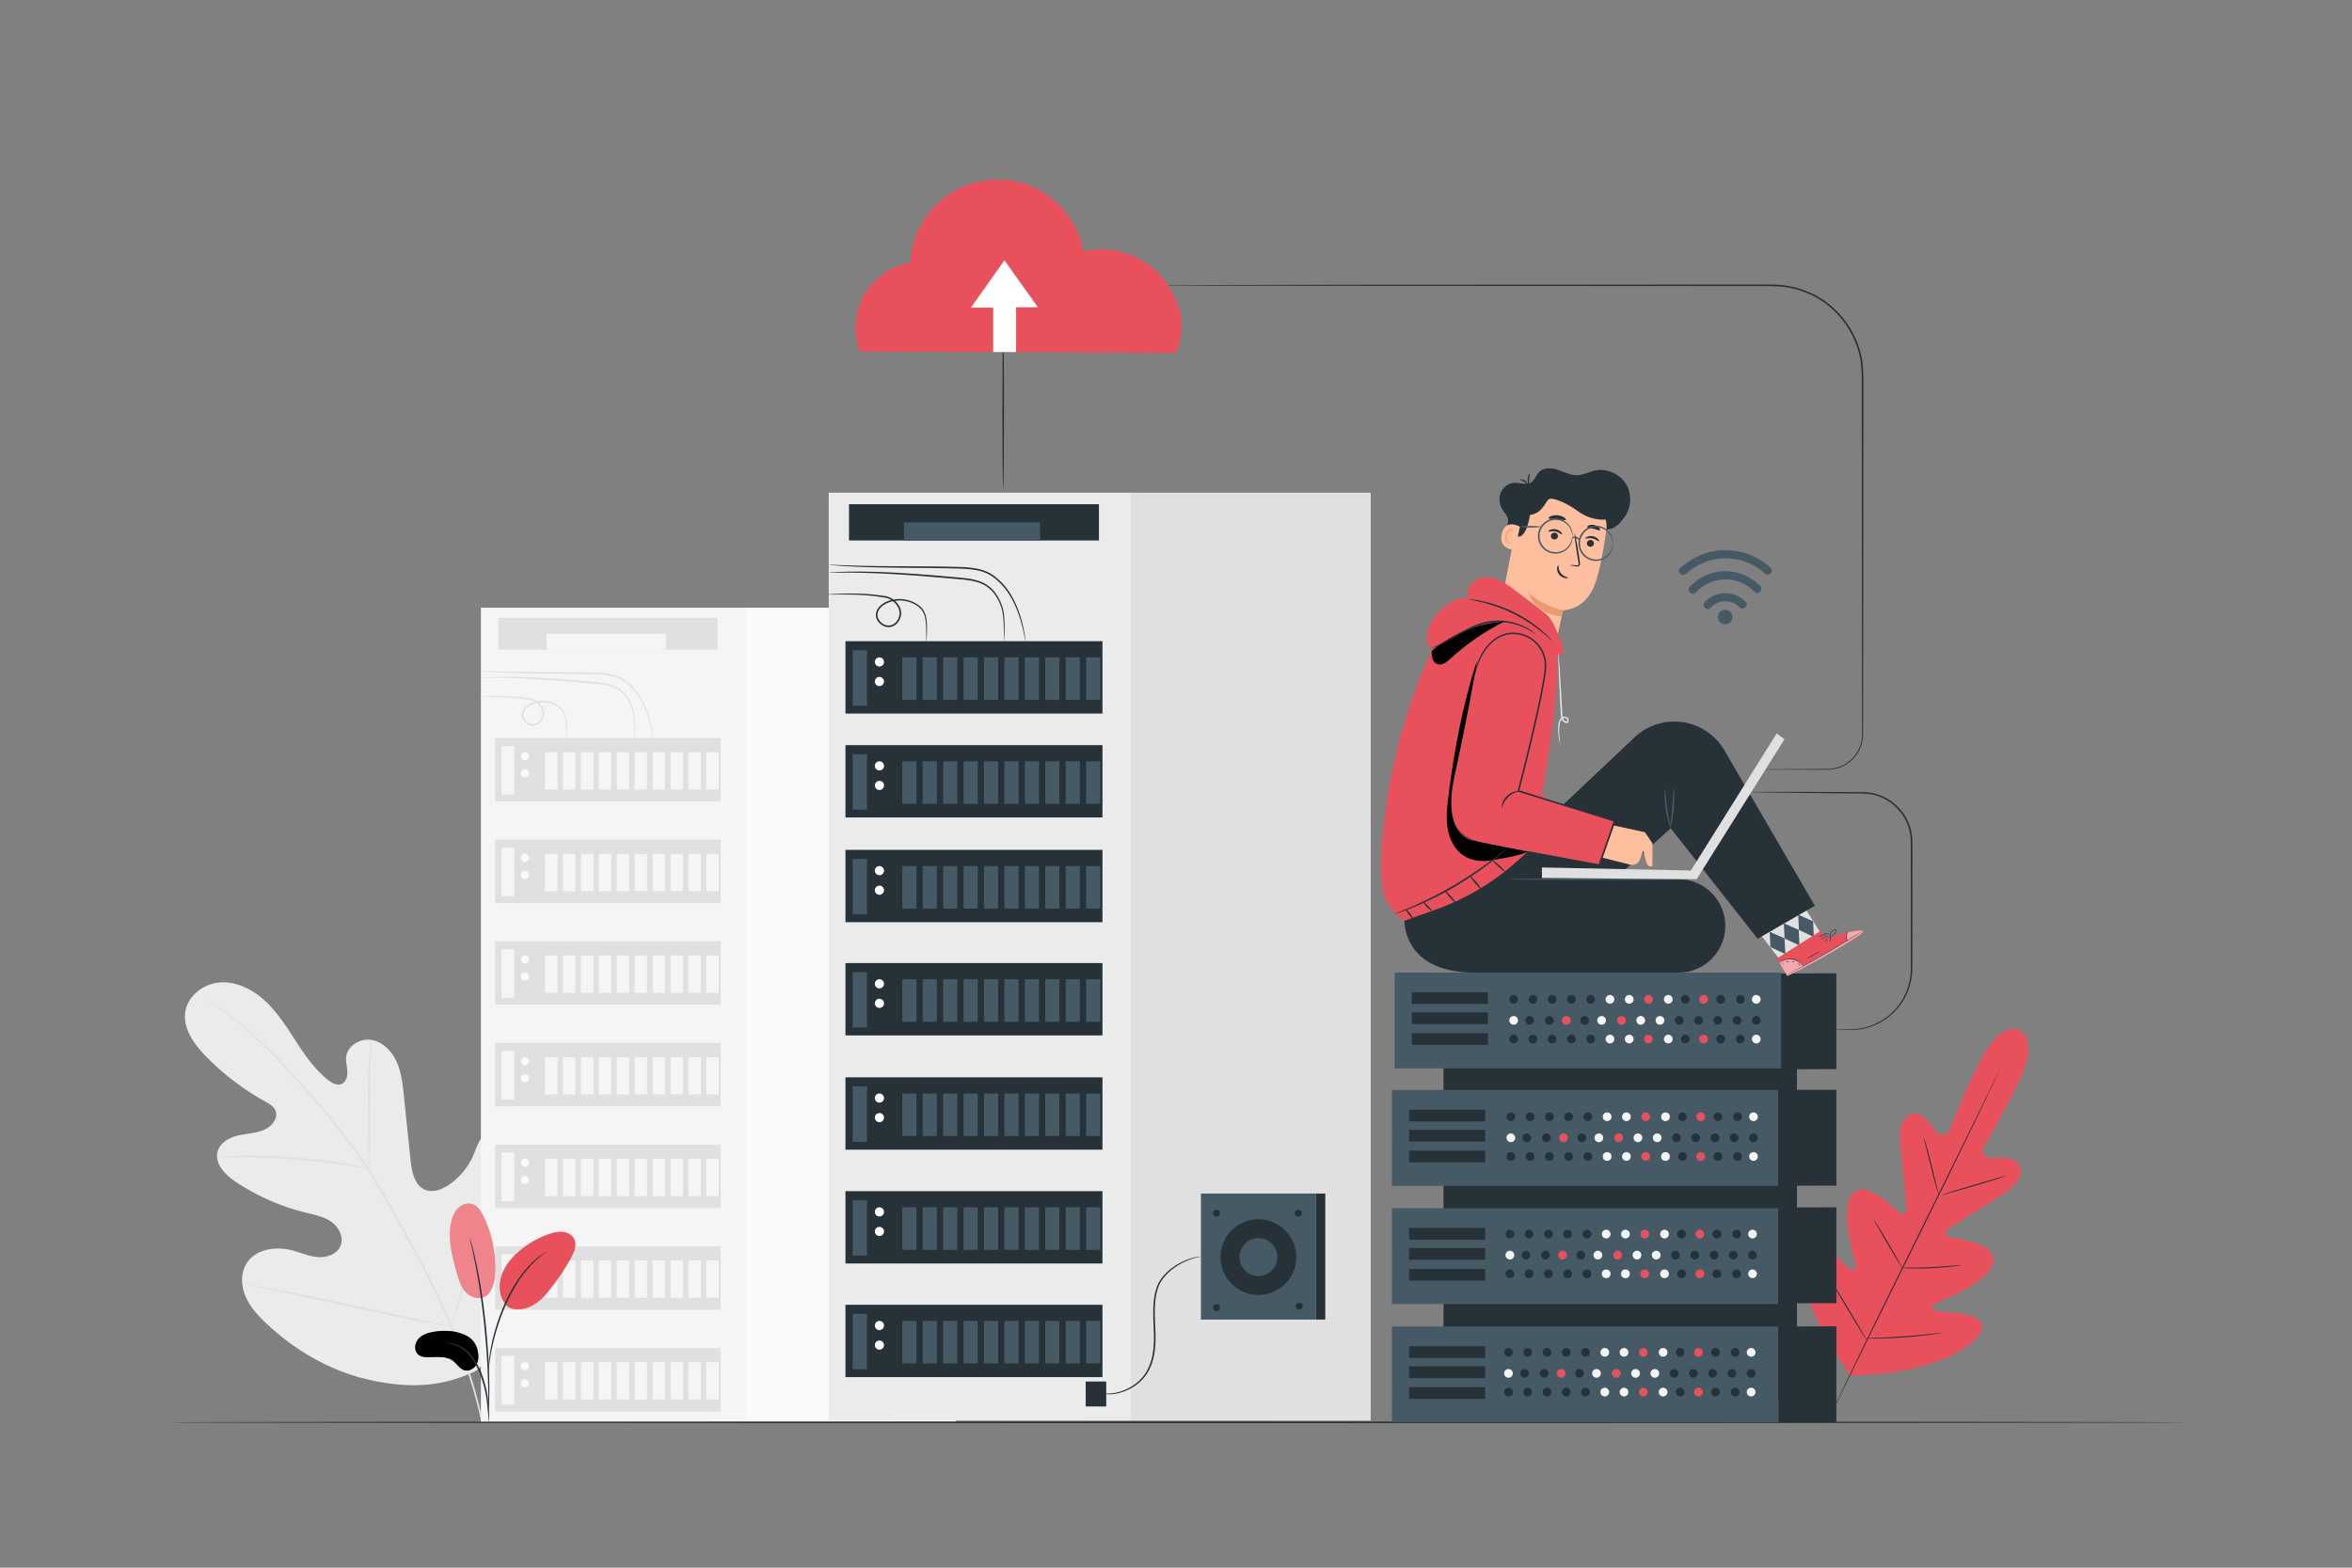 <svg xmlns="http://www.w3.org/2000/svg" viewBox="0 0 750 500"><rect x="0" y="0" width="750" height="500" fill="#808080" stroke="none"/><style>.st0{fill:#ebebeb}.st1{fill:#e0e0e0}.st2{fill:#f5f5f5}.st3{fill:#fafafa}.st7{fill:#263238}.st8{fill:#e8505b}.st10{fill:#fff}.st11{fill:#455a64}.st14{fill:#ffbe9d}.st15{fill:#eb996e}</style><g id="Background_Complete"><path class="st0" d="M151.88 437.14c17.55-15.39 19.15-40.53 15.95-62.62-.53-3.69-.56-7.63-2.68-10.69-2.12-3.05-6.47-4.82-9.61-2.89-2.61 1.6-3.45 4.93-4.7 7.74-1.66 3.74-4.38 6.99-7.77 9.25-2.22 1.48-5.05 2.55-7.52 1.53-3.39-1.41-4.25-5.78-4.63-9.46-.71-6.87-1.43-13.73-2.14-20.59-.38-3.68-.79-7.44-2.32-10.81-1.53-3.37-4.42-6.33-8.03-6.93-3.61-.59-7.72 1.9-8.06 5.59-.14 1.53.33 3.06.4 4.59.07 1.54-.46 3.31-1.86 3.89-1.42.59-3.01-.29-4.23-1.24-4.21-3.3-7.32-7.8-10.25-12.3-2.93-4.5-5.81-9.11-9.71-12.79-3.89-3.67-9.02-6.36-14.32-6.08-5.31.28-10.56 4.16-11.32 9.48-.76 5.34 2.84 10.27 6.6 14.11a82.61 82.61 0 0018.91 14.42c1.25.7 2.61 1.45 3.2 2.76 1.07 2.37-.99 5.06-3.32 6.13-2.64 1.22-5.65 1.26-8.48 1.91-2.83.65-5.8 2.26-6.59 5.1-1.09 3.93 2.49 7.53 5.87 9.77 6.77 4.49 14.3 7.79 22.16 9.73 2.82.69 5.76 1.25 8.16 2.91 2.39 1.66 4.08 4.82 3.04 7.56-1.03 2.74-4.33 3.94-7.22 3.73-2.89-.21-5.6-1.47-8.42-2.19-5.27-1.35-11.76-.28-14.52 4.45-1.81 3.11-1.56 7.13-.1 10.44 1.45 3.31 3.96 6.02 6.58 8.48 9.16 8.62 20.38 15.13 32.56 17.91 12.19 2.75 23.18 2.66 34.37-2.89"/><path class="st1" d="M153.99 453.54c-1.77-8.69-4.84-18.86-9.36-29.67-4.5-10.83-10.41-22.29-17.01-34.07-1.66-2.94-3.3-5.84-4.92-8.7-1.62-2.85-3.23-5.68-4.97-8.35-3.46-5.35-7.2-10.24-10.89-14.76-3.69-4.53-7.36-8.69-10.82-12.56-3.47-3.86-6.77-7.4-9.91-10.5-6.27-6.22-11.92-10.63-15.92-13.49-2-1.44-3.58-2.51-4.67-3.22-.52-.34-.93-.6-1.24-.8-.28-.18-.43-.26-.43-.25-.01.01.13.12.4.31.3.21.7.49 1.2.85 1.06.75 2.62 1.85 4.59 3.32 3.94 2.93 9.52 7.38 15.73 13.62 3.12 3.11 6.39 6.66 9.83 10.53 3.44 3.88 7.08 8.05 10.75 12.58 3.67 4.53 7.38 9.4 10.82 14.73 1.73 2.66 3.32 5.46 4.94 8.32 1.61 2.86 3.25 5.76 4.91 8.7 6.59 11.77 12.51 23.19 17.02 33.97 4.53 10.77 7.64 20.88 9.47 29.53"/><path class="st1" d="M117.54 372.75c.05 0 .11-.57.19-1.61s.15-2.54.21-4.41c.12-3.72.1-8.87.06-14.54-.04-5.68.02-10.81.19-14.52.08-1.86.16-3.36.23-4.39.06-1.04.08-1.61.03-1.62-.05-.01-.15.56-.29 1.59-.15 1.03-.31 2.53-.45 4.39-.3 3.72-.43 8.87-.39 14.55.05 5.6.1 10.66.14 14.53.01 1.75.01 3.22.01 4.4-.01 1.05.02 1.62.07 1.63z"/><path class="st1" d="M69.23 369.12c0 .05.69.05 1.91.02 1.23-.03 3-.07 5.19-.06 4.39-.01 10.45.19 17.12.7 6.68.52 12.7 1.25 17.04 1.91 2.17.31 3.93.61 5.14.81 1.21.2 1.89.3 1.9.25.01-.05-.65-.23-1.85-.51-1.2-.28-2.94-.65-5.11-1.03-4.33-.78-10.37-1.59-17.06-2.11-6.7-.51-12.78-.63-17.18-.5-2.2.05-3.98.17-5.2.28-1.22.11-1.9.19-1.9.24zm74.72 53.94c.02.01.11-.2.26-.61.17-.49.37-1.08.62-1.8.53-1.57 1.24-3.85 2.08-6.69 1.69-5.67 3.77-13.58 5.95-22.34s4.19-16.68 5.75-22.38c.77-2.77 1.4-5.05 1.87-6.75.2-.74.36-1.34.5-1.84.11-.42.15-.65.13-.66-.02-.01-.11.2-.26.61-.17.49-.37 1.08-.62 1.8-.53 1.57-1.24 3.85-2.08 6.69-1.69 5.67-3.77 13.58-5.95 22.35-2.18 8.76-4.18 16.68-5.75 22.38-.77 2.77-1.4 5.05-1.87 6.75-.2.74-.36 1.34-.5 1.84-.11.42-.15.64-.13.65z"/><path class="st1" d="M78.83 409.73c0 .02.22.09.65.19.51.11 1.14.25 1.89.41 1.75.36 4.11.85 6.98 1.44 5.89 1.22 14 2.99 22.97 4.96 8.97 1.97 17.11 3.67 23.02 4.77 2.96.55 5.36.97 7.02 1.22.77.11 1.4.21 1.92.28.44.06.67.08.68.05 0-.02-.22-.09-.65-.19-.51-.11-1.13-.24-1.89-.41-1.75-.36-4.1-.85-6.97-1.44-5.89-1.22-14.01-2.99-22.97-4.96-8.96-1.97-17.1-3.67-23.02-4.77-2.96-.55-5.36-.97-7.02-1.22-.77-.11-1.4-.21-1.92-.28-.46-.06-.69-.07-.69-.05z"/><path class="st2" d="M153.35 193.82h84.76v259.65h-84.76z"/><path class="st3" d="M237.85 193.82h66.99v259.65h-66.99z"/><path class="st1" d="M157.9 235.37h71.9v20.24h-71.9z"/><path class="st2" d="M159.91 237.92h4.03v15.49h-4.03z"/><path class="st3" d="M168.68 241.18c0 .71-.57 1.28-1.28 1.28-.71 0-1.28-.57-1.28-1.28 0-.71.57-1.28 1.28-1.28.71 0 1.28.57 1.28 1.28z"/><circle class="st3" cx="167.4" cy="246.65" r="1.28"/><path class="st2" d="M173.8 239.9h3.96v11.9h-3.96zm5.71 0h3.96v11.9h-3.96zm5.72 0h3.96v11.9h-3.96zm5.71 0h3.96v11.9h-3.96zm5.72 0h3.96v11.9h-3.96zm5.71 0h3.96v11.9h-3.96zm5.72 0h3.96v11.9h-3.96zm5.71 0h3.96v11.9h-3.96zm5.72 0h3.96v11.9h-3.96zm5.71 0h3.96v11.9h-3.96z"/><path class="st1" d="M157.9 267.8h71.9v20.24h-71.9z"/><path class="st2" d="M159.91 270.34h4.03v15.49h-4.03z"/><path class="st3" d="M168.68 273.6c0 .71-.57 1.28-1.28 1.28-.71 0-1.28-.57-1.28-1.28 0-.71.57-1.28 1.28-1.28.71 0 1.28.57 1.28 1.28z"/><circle class="st3" cx="167.4" cy="279.07" r="1.28"/><path class="st2" d="M173.8 272.32h3.96v11.9h-3.96zm5.71 0h3.96v11.9h-3.96zm5.72 0h3.96v11.9h-3.96zm5.71 0h3.96v11.9h-3.96zm5.72 0h3.96v11.9h-3.96zm5.71 0h3.96v11.9h-3.96zm5.72 0h3.96v11.9h-3.96zm5.71 0h3.96v11.9h-3.96zm5.72 0h3.96v11.9h-3.96zm5.71 0h3.96v11.9h-3.96z"/><path class="st1" d="M157.9 300.22h71.9v20.24h-71.9z"/><path class="st2" d="M159.91 302.76h4.03v15.49h-4.03z"/><path class="st3" d="M168.68 306.02c0 .71-.57 1.28-1.28 1.28-.71 0-1.28-.57-1.28-1.28 0-.71.57-1.28 1.28-1.28.71 0 1.28.58 1.28 1.28z"/><circle class="st3" cx="167.4" cy="311.5" r="1.28"/><path class="st2" d="M173.8 304.74h3.96v11.9h-3.96zm5.71 0h3.96v11.9h-3.96zm5.72 0h3.96v11.9h-3.96zm5.71 0h3.96v11.9h-3.96zm5.72 0h3.96v11.9h-3.96zm5.71 0h3.96v11.9h-3.96zm5.72 0h3.96v11.9h-3.96zm5.71 0h3.96v11.9h-3.96zm5.72 0h3.96v11.9h-3.96zm5.71 0h3.96v11.9h-3.96z"/><path class="st1" d="M157.9 332.64h71.9v20.24h-71.9z"/><path class="st2" d="M159.91 335.19h4.03v15.49h-4.03z"/><path class="st3" d="M168.68 338.45c0 .71-.57 1.28-1.28 1.28-.71 0-1.28-.57-1.28-1.28 0-.71.57-1.28 1.28-1.28.71 0 1.28.57 1.28 1.28z"/><circle class="st3" cx="167.4" cy="343.92" r="1.28"/><path class="st2" d="M173.8 337.17h3.96v11.9h-3.96zm5.71 0h3.96v11.9h-3.96zm5.72 0h3.96v11.9h-3.96zm5.71 0h3.96v11.9h-3.96zm5.72 0h3.96v11.9h-3.96zm5.71 0h3.96v11.9h-3.96zm5.72 0h3.96v11.9h-3.96zm5.71 0h3.96v11.9h-3.96zm5.72 0h3.96v11.9h-3.96zm5.71 0h3.96v11.9h-3.96z"/><path class="st1" d="M157.9 365.07h71.9v20.24h-71.9z"/><path class="st2" d="M159.91 367.61h4.03v15.49h-4.03z"/><path class="st3" d="M168.68 370.87c0 .71-.57 1.28-1.28 1.28-.71 0-1.28-.57-1.28-1.28 0-.71.57-1.28 1.28-1.28.71 0 1.28.57 1.28 1.28z"/><circle class="st3" cx="167.4" cy="376.35" r="1.28"/><path class="st2" d="M173.8 369.59h3.96v11.9h-3.96zm5.71 0h3.96v11.9h-3.96zm5.72 0h3.96v11.9h-3.96zm5.71 0h3.96v11.9h-3.96zm5.72 0h3.96v11.9h-3.96zm5.71 0h3.96v11.9h-3.96zm5.72 0h3.96v11.9h-3.96zm5.71 0h3.96v11.9h-3.96zm5.72 0h3.96v11.9h-3.96zm5.71 0h3.96v11.9h-3.96z"/><path class="st1" d="M157.9 397.49h71.9v20.24h-71.9z"/><path class="st2" d="M159.91 400.04h4.03v15.49h-4.03z"/><path class="st3" d="M168.68 403.29c0 .71-.57 1.28-1.28 1.28-.71 0-1.28-.57-1.28-1.28 0-.71.57-1.28 1.28-1.28.71 0 1.28.58 1.28 1.28z"/><circle class="st3" cx="167.4" cy="408.77" r="1.28"/><path class="st2" d="M173.8 402.01h3.96v11.9h-3.96zm5.71 0h3.96v11.9h-3.96zm5.72 0h3.96v11.9h-3.96zm5.71 0h3.96v11.9h-3.96zm5.72 0h3.96v11.9h-3.96zm5.71 0h3.96v11.9h-3.96zm5.72 0h3.96v11.9h-3.96zm5.71 0h3.96v11.9h-3.96zm5.72 0h3.96v11.9h-3.96zm5.71 0h3.96v11.9h-3.96z"/><path class="st1" d="M157.9 429.91h71.9v20.24h-71.9z"/><path class="st2" d="M159.91 432.46h4.03v15.49h-4.03z"/><circle class="st3" cx="167.4" cy="435.72" r="1.28"/><circle class="st3" cx="167.4" cy="441.19" r="1.28"/><path class="st2" d="M173.8 434.44h3.96v11.9h-3.96zm5.71 0h3.96v11.9h-3.96zm5.72 0h3.96v11.9h-3.96zm5.71 0h3.96v11.9h-3.96zm5.72 0h3.96v11.9h-3.96zm5.71 0h3.96v11.9h-3.96zm5.72 0h3.96v11.9h-3.96zm5.71 0h3.96v11.9h-3.96zm5.72 0h3.96v11.9h-3.96zm5.71 0h3.96v11.9h-3.96z"/><path class="st1" d="M202.37 235.37c-.02 0-.05-.21-.08-.62a40 40 0 01-.08-1.8c-.02-.78-.04-1.74-.09-2.84-.07-1.1-.14-2.37-.5-3.69-.38-1.32-.98-2.73-1.92-4.04-.93-1.31-2.25-2.48-3.93-3.16-1.67-.69-3.59-.95-5.58-1.13-2-.17-4.07-.35-6.19-.54-8.49-.74-16.18-1.21-21.76-1.32a228.3 228.3 0 00-6.61-.04c-.74.01-1.33.01-1.8.01-.41 0-.63-.01-.63-.03 0-.02.21-.04.62-.08.47-.03 1.06-.07 1.8-.11 1.56-.07 3.82-.14 6.62-.12 5.59.01 13.31.43 21.8 1.17 2.12.19 4.19.37 6.2.55 2 .19 3.97.46 5.72 1.2 1.76.72 3.15 1.98 4.1 3.35.96 1.37 1.55 2.83 1.92 4.19.35 1.39.39 2.66.43 3.77.03 1.11.01 2.07 0 2.85-.01.74-.02 1.33-.02 1.8 0 .42 0 .63-.02.63z"/><path class="st1" d="M180.56 235.37c-.02 0-.03-.2-.05-.59-.01-.44-.01-1-.02-1.69-.01-.73-.01-1.63-.09-2.66-.1-1.02-.26-2.22-.89-3.33-.62-1.1-1.85-1.93-3.24-2.49a8.86 8.86 0 00-4.72-.48c-.83.14-1.67.41-2.44.83-.76.42-1.47 1.01-1.89 1.79-.43.77-.45 1.72.01 2.51.44.78 1.24 1.4 2.14 1.61.9.22 1.84-.09 2.5-.72.66-.62 1.06-1.5 1.12-2.38.09-.89-.24-1.72-.75-2.44a5.38 5.38 0 00-1.89-1.67c-.72-.41-1.55-.47-2.37-.61-.81-.12-1.6-.23-2.36-.31-1.53-.17-2.96-.27-4.27-.33-2.62-.1-4.74-.07-6.21-.07-.69 0-1.25-.01-1.69-.01-.39-.01-.59-.02-.59-.04s.2-.04.59-.07c.44-.02 1-.05 1.69-.09 1.47-.06 3.59-.15 6.23-.1 1.32.03 2.76.11 4.3.27.77.08 1.57.18 2.38.29.41.06.82.12 1.25.19.44.08.87.24 1.27.44.81.41 1.53 1.04 2.08 1.81.55.75.95 1.75.85 2.76-.07 1-.52 1.99-1.28 2.72-.74.73-1.9 1.12-2.97.85a3.874 3.874 0 01-2.47-1.86c-.54-.92-.52-2.12 0-3 .49-.9 1.28-1.53 2.1-1.98.83-.45 1.72-.72 2.6-.87 1.76-.29 3.5-.04 4.96.55 1.44.6 2.73 1.49 3.4 2.71.65 1.21.78 2.45.86 3.49.05 1.05.03 1.95 0 2.69-.03.69-.05 1.25-.07 1.69-.03.39-.05.59-.07.59zm27.68 0c-.02 0-.07-.23-.15-.67-.08-.44-.2-1.09-.38-1.92-.37-1.66-.94-4.06-2.13-6.85-1.17-2.77-3.05-5.98-6.25-8.39-1.56-1.22-3.58-1.89-5.72-2.18-2.14-.31-4.42-.3-6.74-.36-9.29-.18-17.71-.14-23.81-.39-3.05-.11-5.51-.25-7.21-.38-.81-.07-1.46-.13-1.96-.17-.45-.04-.68-.08-.68-.1 0-.02.24-.02.69-.01.5.02 1.15.04 1.96.07 1.7.06 4.16.15 7.21.21 6.09.15 14.5.06 23.81.23 2.32.07 4.6.05 6.8.38 2.18.3 4.32 1.01 5.94 2.3 1.61 1.26 2.96 2.68 3.96 4.19 1.02 1.5 1.76 3.02 2.34 4.43 1.16 2.84 1.68 5.28 1.98 6.96.15.84.24 1.5.29 1.94.05.47.07.71.05.71zm-49.35-38.32h69.92v10.15h-69.92z"/><path class="st2" d="M174.27 202.12h38.07v5.08h-38.07z"/></g><path class="st7" d="M696.71 453.64c0 .14-144.05.26-321.69.26-177.71 0-321.72-.12-321.72-.26s144.01-.26 321.72-.26c177.64 0 321.69.12 321.69.26z" id="Floor"/><g id="Plants"><path class="st8" d="M643.88 328.66s-5.76-3.74-12.64 10.03c-6.87 13.77-9.46 21.7-9.46 21.7s-1.82 2.89-3.81 1.03-4.74-7.17-8.08-6.18c-3.47 1.02-4.58 4.92-3.87 10.62.71 5.7 1.81 18.25 1.91 19.38.09 1.11-.53 2.76-2.09 1.71-1.56-1.05-10.55-10.9-14.97-6.36-4.42 4.55.17 20.1.64 21.81.47 1.71.14 2.44-.67 2.88s-3.52-3.17-6.2-5.86c-2.67-2.7-6.25-5.36-8.58-2.52-2.33 2.84-2.99 14.54 8.31 33.45l5.81 8.42 10.25-.65c21.85-2.74 30.68-10.46 31.48-14.04.8-3.58-3.49-4.76-7.26-5.21-3.77-.45-8.28-.37-8.43-1.27-.16-.9.22-1.62 1.85-2.3 1.64-.68 16.72-6.64 17.59-12.92.87-6.28-12.44-7.31-14.22-7.89-1.79-.58-.87-2.09.06-2.7.95-.62 11.52-7.48 16.45-10.43 4.93-2.95 7.31-6.22 5.98-9.59-1.28-3.25-7.15-2.15-9.85-2.57-2.69-.42-1.54-3.64-1.54-3.64s4.66-6.92 11.28-20.81c6.62-13.89-.05-16.16-.05-16.16"/><path class="st7" d="M637.71 340.99l-.12.3c-.09.21-.22.49-.39.86-.36.77-.88 1.88-1.54 3.3-1.34 2.86-3.31 6.99-5.76 12.08-4.9 10.19-11.79 24.2-19.46 39.65-7.66 15.46-14.59 29.45-19.55 39.61-2.47 5.07-4.47 9.18-5.86 12.03-.69 1.41-1.22 2.51-1.6 3.27-.18.36-.32.64-.42.85-.1.19-.15.28-.15.28l.12-.3c.09-.21.22-.49.39-.86.36-.77.88-1.88 1.54-3.3 1.34-2.86 3.31-6.99 5.76-12.08 4.9-10.19 11.79-24.2 19.46-39.66 7.66-15.45 14.59-29.44 19.55-39.6 2.47-5.07 4.47-9.18 5.86-12.03.69-1.41 1.22-2.51 1.6-3.27.18-.36.32-.64.42-.85.09-.19.15-.28.15-.28z"/><path class="st7" d="M613.44 362.82c.02-.01.12.24.27.69.15.45.36 1.11.6 1.92.48 1.63 1.08 3.9 1.7 6.42.6 2.48 1.14 4.72 1.55 6.45l.48 1.95c.11.46.17.72.14.73-.02.01-.12-.24-.27-.69-.15-.45-.35-1.11-.59-1.93-.46-1.64-1.04-3.91-1.65-6.43a2259 2259 0 00-1.6-6.43c-.19-.77-.36-1.42-.49-1.95-.11-.47-.17-.73-.14-.73zm5.68 18.33c-.03-.09 4.6-1.54 10.32-3.24 5.73-1.7 10.4-3 10.42-2.91.03.09-4.59 1.54-10.33 3.24-5.71 1.69-10.38 3-10.41 2.91zm-12.84 23.2c0-.02.27-.04.75-.05.56 0 1.24-.01 2.05-.01 1.73-.01 4.12-.04 6.76-.16 2.64-.12 5.02-.31 6.75-.46.8-.07 1.49-.13 2.05-.17.48-.04.75-.05.76-.02 0 .02-.26.08-.74.16s-1.17.18-2.04.28c-1.72.21-4.11.44-6.76.56-2.65.12-5.05.11-6.78.06-.87-.03-1.57-.06-2.05-.1-.48-.04-.75-.07-.75-.09zm-8.79-15.45c.02-.01.17.19.41.57.24.38.59.93 1.01 1.61a413.8 413.8 0 013.21 5.37c1.24 2.11 2.34 4.03 3.12 5.43.39.7.7 1.27.91 1.66.21.4.31.62.29.63-.02.01-.17-.19-.41-.57-.24-.38-.59-.93-1.01-1.61a413.8 413.8 0 01-3.21-5.37 326.9 326.9 0 01-3.12-5.42c-.39-.7-.7-1.27-.91-1.66-.2-.4-.31-.63-.29-.64zm-13.93 19.04c.02-.01.2.25.52.73.34.54.78 1.23 1.3 2.06 1.08 1.74 2.56 4.17 4.17 6.86 1.61 2.69 3.05 5.13 4.08 6.91.48.85.88 1.56 1.2 2.11.28.5.42.79.4.8-.02.01-.2-.25-.52-.73-.34-.54-.78-1.23-1.3-2.06-1.08-1.75-2.56-4.17-4.17-6.86-1.61-2.69-3.05-5.13-4.08-6.91-.48-.85-.88-1.56-1.2-2.11-.28-.5-.42-.79-.4-.8zm11.51 18.92c0-.02.34-.05.95-.08.68-.03 1.55-.07 2.6-.11 2.2-.09 5.23-.24 8.57-.48s6.37-.54 8.55-.77c1.04-.11 1.91-.2 2.59-.27.61-.06.95-.08.96-.06 0 .02-.33.09-.94.19-.61.1-1.49.23-2.58.38-2.18.29-5.2.63-8.56.87-3.35.25-6.39.35-8.59.38-1.1.01-1.99.01-2.61 0-.6-.01-.94-.02-.94-.05z"/><path class="st8" d="M148.83 426.05c-3.12-1.64-6.8-1.87-10.27-1.32-1.87.3-3.82.84-5.09 2.23-1.28 1.39-1.54 3.86-.09 5.07.86.72 2.07.84 3.2.83 2.72-.01 5.74-.47 7.9 1.18 1.23.94 2.05 2.5 3.52 2.97 1.45.46 3.09-.38 3.86-1.69.78-1.3.81-2.94.47-4.41 0 .01-.36-3.21-3.5-4.86z"/><path d="M148.83 426.05c-3.12-1.64-6.8-1.87-10.27-1.32-1.87.3-3.82.84-5.09 2.23-1.28 1.39-1.54 3.86-.09 5.07.86.72 2.07.84 3.2.83 2.72-.01 5.74-.47 7.9 1.18 1.23.94 2.05 2.5 3.52 2.97 1.45.46 3.09-.38 3.86-1.69.78-1.3.81-2.94.47-4.41 0 .01-.36-3.21-3.5-4.86z"/><path class="st8" d="M156.09 412.27c-1.93 2.72-5.64 1.79-7.35.11s-2.42-4.1-3.07-6.41c-1.48-5.28-2.97-10.81-1.8-16.16.35-1.6.96-3.19 2.09-4.38 1.13-1.18 2.87-1.88 4.45-1.45 1.87.51 3.02 2.35 3.85 4.1a38.493 38.493 0 013.69 16.55c-.01 2.67-.34 5.46-1.86 7.64"/><path class="st10" d="M156.09 412.27c-1.93 2.72-5.64 1.79-7.35.11s-2.42-4.1-3.07-6.41c-1.48-5.28-2.97-10.81-1.8-16.16.35-1.6.96-3.19 2.09-4.38 1.13-1.18 2.87-1.88 4.45-1.45 1.87.51 3.02 2.35 3.85 4.1a38.493 38.493 0 013.69 16.55c-.01 2.67-.34 5.46-1.86 7.64" opacity=".3"/><path class="st8" d="M161.32 416.23c-2.06-2.48-2.43-6.08-1.48-9.16.95-3.08 3.05-5.69 5.47-7.82 2.84-2.49 6.17-4.43 9.74-5.66 1.41-.48 2.89-.86 4.37-.71 1.48.15 2.96.92 3.65 2.24 1.01 1.95.01 4.31-1.06 6.23a74.085 74.085 0 01-6.44 9.66c-1.93 2.45-4.13 4.86-7.05 5.95-2.92 1.09-5.94.94-7.47-1.09"/><path class="st7" d="M155.93 453.47c-.04 0-.09-.44-.16-1.24-.08-.9-.18-2.04-.31-3.39-.15-1.43-.34-3.12-.73-4.97-.38-1.85-.99-3.85-1.76-5.88-.81-2.02-1.8-3.86-2.96-5.33-1.15-1.48-2.5-2.55-3.76-3.17-1.26-.63-2.4-.9-3.18-1.02-.79-.09-1.23-.15-1.23-.19 0-.04.44-.04 1.26-.01.81.06 1.99.27 3.32.89 1.34.6 2.76 1.69 3.97 3.2 1.22 1.5 2.24 3.38 3.07 5.43.79 2.07 1.39 4.09 1.75 5.97.36 1.88.52 3.6.63 5.04.1 1.44.13 2.6.14 3.41 0 .82-.01 1.26-.05 1.26z"/><path class="st7" d="M155.72 450.87c-.02 0-.03-.2-.03-.58 0-.43.01-.98.02-1.65.01-1.43.03-3.5-.03-6.05-.09-5.11-.48-12.16-1.28-19.92-.8-7.76-1.89-14.74-2.89-19.75a88.04 88.04 0 00-.7-3.38c-.21-.99-.4-1.85-.57-2.54-.15-.65-.28-1.18-.37-1.6-.08-.37-.11-.56-.1-.57.02 0 .08.18.2.54.12.42.28.94.47 1.58.21.69.42 1.54.66 2.52.25.99.52 2.11.77 3.37 1.09 5 2.24 12 3.04 19.77.8 7.77 1.13 14.85 1.13 19.97.01 2.56-.06 4.63-.13 6.06-.05.67-.08 1.21-.11 1.65-.04.38-.06.58-.08.58z"/><path class="st7" d="M155.78 437.23c-.04 0-.03-.61.02-1.72.07-1.11.23-2.7.56-4.66.34-1.95.82-4.27 1.56-6.78.71-2.52 1.67-5.25 2.9-8.01 2.39-5.57 5.63-10.12 8.43-12.93.66-.75 1.39-1.28 1.97-1.81.3-.25.57-.5.84-.7.27-.19.53-.36.76-.52.92-.62 1.44-.95 1.45-.92.08.11-2.06 1.35-4.78 4.2-2.7 2.84-5.85 7.36-8.22 12.88a64.75 64.75 0 00-2.91 7.94c-.76 2.49-1.27 4.78-1.66 6.71-.37 1.93-.59 3.52-.72 4.61-.09 1.1-.16 1.71-.2 1.71z"/></g><g id="Server"><path class="st7" d="M319.9 155.78c-.14 0-.26-11.03-.26-24.64 0-13.61.12-24.64.26-24.64s.26 11.03.26 24.64c0 13.61-.11 24.64-.26 24.64zM460.3 322.9h112.71v123.66H460.3z"/><path class="st11" d="M443.85 347.63h123.21v30.57H443.85z"/><path class="st7" d="M449.32 353.92h24.26v3.73h-24.26zm0 6.43h24.26v3.73h-24.26zm0 6.64h24.26v3.73h-24.26zm33.85-10.81c0 .77-.62 1.39-1.39 1.39-.77 0-1.39-.62-1.39-1.39 0-.77.62-1.39 1.39-1.39.77 0 1.39.62 1.39 1.39zm6.14 0c0 .77-.62 1.39-1.39 1.39-.77 0-1.39-.62-1.39-1.39 0-.77.62-1.39 1.39-1.39.77 0 1.39.62 1.39 1.39zm6.14 0c0 .77-.62 1.39-1.39 1.39-.77 0-1.39-.62-1.39-1.39 0-.77.62-1.39 1.39-1.39.77 0 1.39.62 1.39 1.39zm6.14 0c0 .77-.62 1.39-1.39 1.39-.77 0-1.39-.62-1.39-1.39 0-.77.62-1.39 1.39-1.39.77 0 1.39.62 1.39 1.39zm47.59 0c0 .77-.62 1.39-1.39 1.39-.77 0-1.39-.62-1.39-1.39 0-.77.62-1.39 1.39-1.39.77 0 1.39.62 1.39 1.39zm6.26 0c0 .77-.62 1.39-1.39 1.39-.77 0-1.39-.62-1.39-1.39 0-.77.62-1.39 1.39-1.39.77 0 1.39.62 1.39 1.39zm-47.71 0c0 .77-.62 1.39-1.39 1.39-.77 0-1.39-.62-1.39-1.39 0-.77.62-1.39 1.39-1.39.77 0 1.39.62 1.39 1.39zm30.16 0c0 .77-.62 1.39-1.39 1.39s-1.39-.62-1.39-1.39c0-.77.62-1.39 1.39-1.39s1.39.62 1.39 1.39z"/><path class="st2" d="M513.87 356.18c0 .77-.62 1.39-1.39 1.39-.77 0-1.39-.62-1.39-1.39 0-.77.62-1.39 1.39-1.39.77 0 1.39.62 1.39 1.39zm6.15 0c0 .77-.62 1.39-1.39 1.39-.77 0-1.39-.62-1.39-1.39 0-.77.62-1.39 1.39-1.39.76 0 1.39.62 1.39 1.39zm12.46 0c0 .77-.62 1.39-1.39 1.39s-1.39-.62-1.39-1.39c0-.77.62-1.39 1.39-1.39s1.39.62 1.39 1.39zm28.06 0c0 .77-.62 1.39-1.39 1.39-.77 0-1.39-.62-1.39-1.39 0-.77.62-1.39 1.39-1.39.77 0 1.39.62 1.39 1.39z"/><path class="st8" d="M526.16 356.18c0 .77-.62 1.39-1.39 1.39s-1.39-.62-1.39-1.39c0-.77.62-1.39 1.39-1.39s1.39.62 1.39 1.39zm17.58 0c0 .77-.62 1.39-1.39 1.39-.77 0-1.39-.62-1.39-1.39 0-.77.62-1.39 1.39-1.39.77 0 1.39.62 1.39 1.39z"/><path class="st7" d="M557.76 362.89c0-.77.62-1.39 1.39-1.39.77 0 1.39.62 1.39 1.39 0 .77-.62 1.39-1.39 1.39-.77 0-1.39-.62-1.39-1.39zm-6.15 0c0-.77.62-1.39 1.39-1.39s1.39.62 1.39 1.39c0 .77-.62 1.39-1.39 1.39s-1.39-.62-1.39-1.39zm-6.14 0c0-.77.62-1.39 1.39-1.39.77 0 1.39.62 1.39 1.39 0 .77-.62 1.39-1.39 1.39-.76 0-1.39-.62-1.39-1.39zm-6.14 0c0-.77.62-1.39 1.39-1.39.77 0 1.39.62 1.39 1.39 0 .77-.62 1.39-1.39 1.39-.77 0-1.39-.62-1.39-1.39zm-47.59 0c0-.77.62-1.39 1.39-1.39.77 0 1.39.62 1.39 1.39 0 .77-.62 1.39-1.39 1.39-.76 0-1.39-.62-1.39-1.39zm-6.26 0c0-.77.62-1.39 1.39-1.39.77 0 1.39.62 1.39 1.39 0 .77-.62 1.39-1.39 1.39-.77 0-1.39-.62-1.39-1.39zm47.71 0c0-.77.62-1.39 1.39-1.39.77 0 1.39.62 1.39 1.39 0 .77-.62 1.39-1.39 1.39-.77 0-1.39-.62-1.39-1.39zm-30.16 0c0-.77.62-1.39 1.39-1.39.77 0 1.39.62 1.39 1.39 0 .77-.62 1.39-1.39 1.39-.77 0-1.39-.62-1.39-1.39z"/><path class="st2" d="M527.05 362.89c0-.77.62-1.39 1.39-1.39.77 0 1.39.62 1.39 1.39 0 .77-.62 1.39-1.39 1.39-.77 0-1.39-.62-1.39-1.39zm-6.14 0c0-.77.62-1.39 1.39-1.39.77 0 1.39.62 1.39 1.39 0 .77-.62 1.39-1.39 1.39-.77 0-1.39-.62-1.39-1.39zm-12.46 0c0-.77.62-1.39 1.39-1.39.77 0 1.39.62 1.39 1.39 0 .77-.62 1.39-1.39 1.39-.77 0-1.39-.62-1.39-1.39zm-28.06 0c0-.77.62-1.39 1.39-1.39.77 0 1.39.62 1.39 1.39 0 .77-.62 1.39-1.39 1.39-.77 0-1.39-.62-1.39-1.39z"/><path class="st8" d="M514.77 362.89c0-.77.62-1.39 1.39-1.39.77 0 1.39.62 1.39 1.39 0 .77-.62 1.39-1.39 1.39-.77 0-1.39-.62-1.39-1.39zm-17.59 0c0-.77.62-1.39 1.39-1.39.77 0 1.39.62 1.39 1.39 0 .77-.62 1.39-1.39 1.39-.76 0-1.39-.62-1.39-1.39z"/><circle class="st7" cx="481.78" cy="368.85" r="1.39"/><circle class="st7" cx="487.92" cy="368.85" r="1.39"/><circle class="st7" cx="494.06" cy="368.85" r="1.39"/><circle class="st7" cx="500.2" cy="368.85" r="1.39"/><circle class="st7" cx="547.79" cy="368.85" r="1.39"/><circle class="st7" cx="554.05" cy="368.85" r="1.39"/><circle class="st7" cx="506.34" cy="368.85" r="1.39"/><path class="st7" d="M537.89 368.85c0 .77-.62 1.39-1.39 1.39s-1.39-.62-1.39-1.39.62-1.39 1.39-1.39 1.39.62 1.39 1.39z"/><circle class="st2" cx="512.48" cy="368.85" r="1.39"/><path class="st2" d="M520.02 368.85c0 .77-.62 1.39-1.39 1.39-.77 0-1.39-.62-1.39-1.39s.62-1.39 1.39-1.39c.76 0 1.39.62 1.39 1.39z"/><circle class="st2" cx="531.08" cy="368.85" r="1.39"/><path class="st2" d="M560.54 368.85c0 .77-.62 1.39-1.39 1.39-.77 0-1.39-.62-1.39-1.39s.62-1.39 1.39-1.39c.77 0 1.39.62 1.39 1.39z"/><circle class="st8" cx="524.77" cy="368.85" r="1.39"/><circle class="st8" cx="542.35" cy="368.85" r="1.39"/><path class="st11" d="M443.85 385.35h123.21v30.57H443.85z"/><path class="st7" d="M482.86 393.6c0 .77-.62 1.39-1.39 1.39-.77 0-1.39-.62-1.39-1.39 0-.77.62-1.39 1.39-1.39.77 0 1.39.62 1.39 1.39zm6.14 0c0 .77-.62 1.39-1.39 1.39-.77 0-1.39-.62-1.39-1.39 0-.77.62-1.39 1.39-1.39.77 0 1.39.62 1.39 1.39zm6.15 0c0 .77-.62 1.39-1.39 1.39s-1.39-.62-1.39-1.39c0-.77.62-1.39 1.39-1.39s1.39.62 1.39 1.39zm6.14 0c0 .77-.62 1.39-1.39 1.39-.77 0-1.39-.62-1.39-1.39 0-.77.62-1.39 1.39-1.39.76 0 1.39.62 1.39 1.39zm47.59 0c0 .77-.62 1.39-1.39 1.39s-1.39-.62-1.39-1.39c0-.77.62-1.39 1.39-1.39s1.39.62 1.39 1.39zm6.26 0c0 .77-.62 1.39-1.39 1.39-.77 0-1.39-.62-1.39-1.39 0-.77.62-1.39 1.39-1.39.77 0 1.39.62 1.39 1.39zm-47.71 0c0 .77-.62 1.39-1.39 1.39-.77 0-1.39-.62-1.39-1.39 0-.77.62-1.39 1.39-1.39.77 0 1.39.62 1.39 1.39zm30.16 0c0 .77-.62 1.39-1.39 1.39-.77 0-1.39-.62-1.39-1.39 0-.77.62-1.39 1.39-1.39.76 0 1.39.62 1.39 1.39z"/><path class="st2" d="M513.57 393.6c0 .77-.62 1.39-1.39 1.39-.77 0-1.39-.62-1.39-1.39 0-.77.62-1.39 1.39-1.39.77 0 1.39.62 1.39 1.39zm6.14 0c0 .77-.62 1.39-1.39 1.39-.77 0-1.39-.62-1.39-1.39 0-.77.62-1.39 1.39-1.39.77 0 1.39.62 1.39 1.39zm12.46 0c0 .77-.62 1.39-1.39 1.39-.77 0-1.39-.62-1.39-1.39 0-.77.62-1.39 1.39-1.39.77 0 1.39.62 1.39 1.39zm28.06 0c0 .77-.62 1.39-1.39 1.39s-1.39-.62-1.39-1.39c0-.77.62-1.39 1.39-1.39s1.39.62 1.39 1.39z"/><path class="st8" d="M525.85 393.6c0 .77-.62 1.39-1.39 1.39s-1.39-.62-1.39-1.39c0-.77.62-1.39 1.39-1.39s1.39.62 1.39 1.39zm17.58 0c0 .77-.62 1.39-1.39 1.39s-1.39-.62-1.39-1.39c0-.77.62-1.39 1.39-1.39s1.39.62 1.39 1.39z"/><path class="st7" d="M557.45 400.31c0-.77.62-1.39 1.39-1.39s1.39.62 1.39 1.39c0 .77-.62 1.39-1.39 1.39s-1.39-.63-1.39-1.39zm-6.14 0c0-.77.62-1.39 1.39-1.39.77 0 1.39.62 1.39 1.39 0 .77-.62 1.39-1.39 1.39-.77 0-1.39-.63-1.39-1.39zm-6.14 0c0-.77.62-1.39 1.39-1.39.77 0 1.39.62 1.39 1.39 0 .77-.62 1.39-1.39 1.39-.77 0-1.39-.63-1.39-1.39zm-6.14 0c0-.77.62-1.39 1.39-1.39.77 0 1.39.62 1.39 1.39 0 .77-.62 1.39-1.39 1.39-.77 0-1.39-.63-1.39-1.39zm-47.59 0c0-.77.62-1.39 1.39-1.39.77 0 1.39.62 1.39 1.39 0 .77-.62 1.39-1.39 1.39-.77 0-1.39-.63-1.39-1.39zm-6.26 0c0-.77.62-1.39 1.39-1.39.77 0 1.39.62 1.39 1.39 0 .77-.62 1.39-1.39 1.39-.77 0-1.39-.63-1.39-1.39zm47.71 0c0-.77.62-1.39 1.39-1.39s1.39.62 1.39 1.39c0 .77-.62 1.39-1.39 1.39s-1.39-.63-1.39-1.39zm-30.16 0c0-.77.62-1.39 1.39-1.39.77 0 1.39.62 1.39 1.39 0 .77-.62 1.39-1.39 1.39-.77 0-1.39-.63-1.39-1.39z"/><path class="st2" d="M526.74 400.31c0-.77.62-1.39 1.39-1.39.77 0 1.39.62 1.39 1.39 0 .77-.62 1.39-1.39 1.39a1.4 1.4 0 01-1.39-1.39zm-6.14 0c0-.77.62-1.39 1.39-1.39.77 0 1.39.62 1.39 1.39 0 .77-.62 1.39-1.39 1.39a1.4 1.4 0 01-1.39-1.39zm-12.46 0c0-.77.62-1.39 1.39-1.39.77 0 1.39.62 1.39 1.39 0 .77-.62 1.39-1.39 1.39a1.4 1.4 0 01-1.39-1.39zm-28.06 0c0-.77.62-1.39 1.39-1.39.77 0 1.39.62 1.39 1.39 0 .77-.62 1.39-1.39 1.39-.77 0-1.39-.63-1.39-1.39z"/><path class="st8" d="M514.46 400.31c0-.77.62-1.39 1.39-1.39.77 0 1.39.62 1.39 1.39 0 .77-.62 1.39-1.39 1.39a1.4 1.4 0 01-1.39-1.39zm-17.58 0c0-.77.62-1.39 1.39-1.39.77 0 1.39.62 1.39 1.39 0 .77-.62 1.39-1.39 1.39-.77 0-1.39-.63-1.39-1.39z"/><circle class="st7" cx="481.47" cy="406.27" r="1.39"/><circle class="st7" cx="487.61" cy="406.27" r="1.39"/><circle class="st7" cx="493.75" cy="406.27" r="1.39"/><circle class="st7" cx="499.9" cy="406.27" r="1.39"/><circle class="st7" cx="547.48" cy="406.27" r="1.39"/><circle class="st7" cx="553.75" cy="406.27" r="1.39"/><circle class="st7" cx="506.04" cy="406.27" r="1.39"/><circle class="st7" cx="536.2" cy="406.27" r="1.39"/><circle class="st2" cx="512.18" cy="406.27" r="1.39"/><circle class="st2" cx="518.32" cy="406.27" r="1.39"/><circle class="st2" cx="530.78" cy="406.27" r="1.39"/><path class="st2" d="M560.23 406.27c0 .77-.62 1.39-1.39 1.39s-1.39-.62-1.39-1.39c0-.77.62-1.39 1.39-1.39s1.39.62 1.39 1.39z"/><circle class="st8" cx="524.46" cy="406.27" r="1.39"/><circle class="st8" cx="542.04" cy="406.27" r="1.39"/><path class="st7" d="M449.32 391.65h24.26v3.73h-24.26zm0 6.42h24.26v3.73h-24.26zm0 6.64h24.26v3.73h-24.26z"/><path class="st11" d="M443.85 423.07h123.21v30.57H443.85z"/><path class="st7" d="M449.32 429.37h24.26v3.73h-24.26zm0 6.42h24.26v3.73h-24.26zm0 6.64h24.26v3.73h-24.26zm33.1-11.11c0 .77-.62 1.39-1.39 1.39s-1.39-.62-1.39-1.39c0-.77.62-1.39 1.39-1.39s1.39.62 1.39 1.39zm6.14 0c0 .77-.62 1.39-1.39 1.39s-1.39-.62-1.39-1.39c0-.77.62-1.39 1.39-1.39s1.39.62 1.39 1.39zm6.14 0c0 .77-.62 1.39-1.39 1.39-.77 0-1.39-.62-1.39-1.39 0-.77.62-1.39 1.39-1.39.77 0 1.39.62 1.39 1.39zm6.14 0c0 .77-.62 1.39-1.39 1.39-.77 0-1.39-.62-1.39-1.39 0-.77.62-1.39 1.39-1.39.77 0 1.39.62 1.39 1.39zm47.59 0c0 .77-.62 1.39-1.39 1.39s-1.39-.62-1.39-1.39c0-.77.62-1.39 1.39-1.39s1.39.62 1.39 1.39zm6.26 0c0 .77-.62 1.39-1.39 1.39-.77 0-1.39-.62-1.39-1.39 0-.77.62-1.39 1.39-1.39.77 0 1.39.62 1.39 1.39zm-47.71 0c0 .77-.62 1.39-1.39 1.39-.77 0-1.39-.62-1.39-1.39 0-.77.62-1.39 1.39-1.39.77 0 1.39.62 1.39 1.39zm30.16 0c0 .77-.62 1.39-1.39 1.39-.77 0-1.39-.62-1.39-1.39 0-.77.62-1.39 1.39-1.39.77 0 1.39.62 1.39 1.39z"/><path class="st2" d="M513.12 431.32c0 .77-.62 1.39-1.39 1.39-.77 0-1.39-.62-1.39-1.39 0-.77.62-1.39 1.39-1.39.77 0 1.39.62 1.39 1.39zm6.14 0c0 .77-.62 1.39-1.39 1.39-.77 0-1.39-.62-1.39-1.39 0-.77.62-1.39 1.39-1.39.77 0 1.39.62 1.39 1.39zm12.46 0c0 .77-.62 1.39-1.39 1.39s-1.39-.62-1.39-1.39c0-.77.62-1.39 1.39-1.39s1.39.62 1.39 1.39zm28.07 0c0 .77-.62 1.39-1.39 1.39s-1.39-.62-1.39-1.39c0-.77.62-1.39 1.39-1.39s1.39.62 1.39 1.39z"/><path class="st8" d="M525.41 431.32c0 .77-.62 1.39-1.39 1.39s-1.39-.62-1.39-1.39c0-.77.62-1.39 1.39-1.39s1.39.62 1.39 1.39zm17.58 0c0 .77-.62 1.39-1.39 1.39-.77 0-1.39-.62-1.39-1.39 0-.77.62-1.39 1.39-1.39.77 0 1.39.62 1.39 1.39z"/><path class="st7" d="M557 438.03c0-.77.62-1.39 1.39-1.39s1.39.62 1.39 1.39c0 .77-.62 1.39-1.39 1.39s-1.39-.62-1.39-1.39zm-6.14 0c0-.77.62-1.39 1.39-1.39.77 0 1.39.62 1.39 1.39 0 .77-.62 1.39-1.39 1.39-.76 0-1.39-.62-1.39-1.39zm-6.14 0c0-.77.62-1.39 1.39-1.39.77 0 1.39.62 1.39 1.39 0 .77-.62 1.39-1.39 1.39-.77 0-1.39-.62-1.39-1.39zm-6.14 0c0-.77.62-1.39 1.39-1.39.77 0 1.39.62 1.39 1.39 0 .77-.62 1.39-1.39 1.39-.77 0-1.39-.62-1.39-1.39zm-47.59 0c0-.77.62-1.39 1.39-1.39.77 0 1.39.62 1.39 1.39 0 .77-.62 1.39-1.39 1.39-.77 0-1.39-.62-1.39-1.39zm-6.26 0c0-.77.62-1.39 1.39-1.39.77 0 1.39.62 1.39 1.39 0 .77-.62 1.39-1.39 1.39-.77 0-1.39-.62-1.39-1.39zm47.71 0c0-.77.62-1.39 1.39-1.39.77 0 1.39.62 1.39 1.39 0 .77-.62 1.39-1.39 1.39-.77 0-1.39-.62-1.39-1.39zm-30.16 0c0-.77.62-1.39 1.39-1.39.77 0 1.39.62 1.39 1.39 0 .77-.62 1.39-1.39 1.39-.77 0-1.39-.62-1.39-1.39z"/><path class="st2" d="M526.3 438.03c0-.77.62-1.39 1.39-1.39.77 0 1.39.62 1.39 1.39 0 .77-.62 1.39-1.39 1.39-.77 0-1.39-.62-1.39-1.39zm-6.14 0c0-.77.62-1.39 1.39-1.39s1.39.62 1.39 1.39c0 .77-.62 1.39-1.39 1.39s-1.39-.62-1.39-1.39zm-12.46 0c0-.77.62-1.39 1.39-1.39.77 0 1.39.62 1.39 1.39 0 .77-.62 1.39-1.39 1.39-.77 0-1.39-.62-1.39-1.39zm-28.07 0c0-.77.62-1.39 1.39-1.39s1.39.62 1.39 1.39c0 .77-.62 1.39-1.39 1.39s-1.39-.62-1.39-1.39z"/><path class="st8" d="M514.02 438.03c0-.77.62-1.39 1.39-1.39.77 0 1.39.62 1.39 1.39 0 .77-.62 1.39-1.39 1.39-.77 0-1.39-.62-1.39-1.39zm-17.59 0c0-.77.62-1.39 1.39-1.39.77 0 1.39.62 1.39 1.39 0 .77-.62 1.39-1.39 1.39-.76 0-1.39-.62-1.39-1.39z"/><path class="st7" d="M482.42 443.99c0 .77-.62 1.39-1.39 1.39s-1.39-.62-1.39-1.39c0-.77.62-1.39 1.39-1.39s1.39.63 1.39 1.39zm6.14 0c0 .77-.62 1.39-1.39 1.39s-1.39-.62-1.39-1.39c0-.77.62-1.39 1.39-1.39s1.39.63 1.39 1.39zm6.14 0c0 .77-.62 1.39-1.39 1.39-.77 0-1.39-.62-1.39-1.39 0-.77.62-1.39 1.39-1.39.77 0 1.39.63 1.39 1.39zm6.14 0c0 .77-.62 1.39-1.39 1.39-.77 0-1.39-.62-1.39-1.39 0-.77.62-1.39 1.39-1.39.77 0 1.39.63 1.39 1.39zm47.59 0c0 .77-.62 1.39-1.39 1.39s-1.39-.62-1.39-1.39c0-.77.62-1.39 1.39-1.39s1.39.63 1.39 1.39zm6.26 0c0 .77-.62 1.39-1.39 1.39-.77 0-1.39-.62-1.39-1.39 0-.77.62-1.39 1.39-1.39.77 0 1.39.63 1.39 1.39zm-47.71 0c0 .77-.62 1.39-1.39 1.39-.77 0-1.39-.62-1.39-1.39 0-.77.62-1.39 1.39-1.39.77 0 1.39.63 1.39 1.39zm30.16 0c0 .77-.62 1.39-1.39 1.39-.77 0-1.39-.62-1.39-1.39 0-.77.62-1.39 1.39-1.39.77 0 1.39.63 1.39 1.39z"/><path class="st2" d="M513.12 443.99c0 .77-.62 1.39-1.39 1.39-.77 0-1.39-.62-1.39-1.39 0-.77.62-1.39 1.39-1.39.77 0 1.39.63 1.39 1.39zm6.14 0c0 .77-.62 1.39-1.39 1.39-.77 0-1.39-.62-1.39-1.39 0-.77.62-1.39 1.39-1.39.77 0 1.39.63 1.39 1.39zm12.46 0c0 .77-.62 1.39-1.39 1.39s-1.39-.62-1.39-1.39c0-.77.62-1.39 1.39-1.39s1.39.63 1.39 1.39zm28.07 0c0 .77-.62 1.39-1.39 1.39s-1.39-.62-1.39-1.39c0-.77.62-1.39 1.39-1.39s1.39.63 1.39 1.39z"/><path class="st8" d="M525.41 443.99c0 .77-.62 1.39-1.39 1.39s-1.39-.62-1.39-1.39c0-.77.62-1.39 1.39-1.39s1.39.63 1.39 1.39zm17.58 0c0 .77-.62 1.39-1.39 1.39-.77 0-1.39-.62-1.39-1.39 0-.77.62-1.39 1.39-1.39.77 0 1.39.63 1.39 1.39z"/><path class="st7" d="M585.58 378.15l-18.53.05v-30.57l18.53-.05zm0-37.17l-18.53.05v-30.57l18.53-.05zm0 74.65l-18.53.05v-30.57l18.53-.05zm0 37.96l-18.53.05v-30.57l18.53-.05z"/><path class="st11" d="M444.74 310.18h123.21v30.57H444.74z"/><path class="st7" d="M450.21 316.47h24.26v3.73h-24.26zm0 6.43h24.26v3.73h-24.26zm0 6.64h24.26v3.73h-24.26zm33.85-10.81c0 .77-.62 1.39-1.39 1.39-.77 0-1.39-.62-1.39-1.39 0-.77.62-1.39 1.39-1.39.77 0 1.39.62 1.39 1.39zm6.14 0c0 .77-.62 1.39-1.39 1.39-.77 0-1.39-.62-1.39-1.39 0-.77.62-1.39 1.39-1.39.77 0 1.39.62 1.39 1.39zm6.14 0c0 .77-.62 1.39-1.39 1.39-.77 0-1.39-.62-1.39-1.39 0-.77.62-1.39 1.39-1.39.77 0 1.39.62 1.39 1.39zm6.14 0c0 .77-.62 1.39-1.39 1.39-.77 0-1.39-.62-1.39-1.39 0-.77.62-1.39 1.39-1.39.77 0 1.39.62 1.39 1.39zm47.59 0c0 .77-.62 1.39-1.39 1.39-.77 0-1.39-.62-1.39-1.39 0-.77.62-1.39 1.39-1.39.77 0 1.39.62 1.39 1.39zm6.27 0c0 .77-.62 1.39-1.39 1.39-.77 0-1.39-.62-1.39-1.39 0-.77.62-1.39 1.39-1.39.76 0 1.39.62 1.39 1.39zm-47.71 0c0 .77-.62 1.39-1.39 1.39-.77 0-1.39-.62-1.39-1.39 0-.77.62-1.39 1.39-1.39.76 0 1.39.62 1.39 1.39zm30.15 0c0 .77-.62 1.39-1.39 1.39-.77 0-1.39-.62-1.39-1.39 0-.77.62-1.39 1.39-1.39.77 0 1.39.62 1.39 1.39z"/><path class="st2" d="M514.77 318.73c0 .77-.62 1.39-1.39 1.39-.77 0-1.39-.62-1.39-1.39 0-.77.62-1.39 1.39-1.39.76 0 1.39.62 1.39 1.39zm6.14 0c0 .77-.62 1.39-1.39 1.39-.77 0-1.39-.62-1.39-1.39 0-.77.62-1.39 1.39-1.39.76 0 1.39.62 1.39 1.39zm12.46 0c0 .77-.62 1.39-1.39 1.39-.77 0-1.39-.62-1.39-1.39 0-.77.62-1.39 1.39-1.39.76 0 1.39.62 1.39 1.39zm28.06 0c0 .77-.62 1.39-1.39 1.39-.77 0-1.39-.62-1.39-1.39 0-.77.62-1.39 1.39-1.39.77 0 1.39.62 1.39 1.39z"/><path class="st8" d="M527.05 318.73c0 .77-.62 1.39-1.39 1.39-.77 0-1.39-.62-1.39-1.39 0-.77.62-1.39 1.39-1.39.77 0 1.39.62 1.39 1.39zm17.58 0c0 .77-.62 1.39-1.39 1.39-.77 0-1.39-.62-1.39-1.39 0-.77.62-1.39 1.39-1.39.77 0 1.39.62 1.39 1.39z"/><path class="st7" d="M558.65 325.44c0-.77.62-1.39 1.39-1.39.77 0 1.39.62 1.39 1.39 0 .77-.62 1.39-1.39 1.39-.77 0-1.39-.63-1.39-1.39zm-6.14 0c0-.77.62-1.39 1.39-1.39.77 0 1.39.62 1.39 1.39 0 .77-.62 1.39-1.39 1.39-.77 0-1.39-.63-1.39-1.39zm-6.14 0c0-.77.62-1.39 1.39-1.39s1.39.62 1.39 1.39c0 .77-.62 1.39-1.39 1.39s-1.39-.63-1.39-1.39zm-6.15 0c0-.77.62-1.39 1.39-1.39s1.39.62 1.39 1.39c0 .77-.62 1.39-1.39 1.39s-1.39-.63-1.39-1.39zm-47.58 0c0-.77.62-1.39 1.39-1.39.77 0 1.39.62 1.39 1.39 0 .77-.62 1.39-1.39 1.39-.77 0-1.39-.63-1.39-1.39zm-6.27 0c0-.77.62-1.39 1.39-1.39.77 0 1.39.62 1.39 1.39 0 .77-.62 1.39-1.39 1.39a1.4 1.4 0 01-1.39-1.39zm47.71 0c0-.77.62-1.39 1.39-1.39.77 0 1.39.62 1.39 1.39 0 .77-.62 1.39-1.39 1.39a1.4 1.4 0 01-1.39-1.39zm-30.16 0c0-.77.62-1.39 1.39-1.39.77 0 1.39.62 1.39 1.39 0 .77-.62 1.39-1.39 1.39a1.4 1.4 0 01-1.39-1.39z"/><path class="st2" d="M527.94 325.44c0-.77.62-1.39 1.39-1.39s1.39.62 1.39 1.39c0 .77-.62 1.39-1.39 1.39s-1.39-.63-1.39-1.39zm-6.14 0c0-.77.62-1.39 1.39-1.39.77 0 1.39.62 1.39 1.39 0 .77-.62 1.39-1.39 1.39-.77 0-1.39-.63-1.39-1.39zm-12.46 0c0-.77.62-1.39 1.39-1.39.77 0 1.39.62 1.39 1.39 0 .77-.62 1.39-1.39 1.39-.77 0-1.39-.63-1.39-1.39zm-28.06 0c0-.77.62-1.39 1.39-1.39.77 0 1.39.62 1.39 1.39 0 .77-.62 1.39-1.39 1.39-.77 0-1.39-.63-1.39-1.39z"/><path class="st8" d="M515.66 325.44c0-.77.62-1.39 1.39-1.39s1.39.62 1.39 1.39c0 .77-.62 1.39-1.39 1.39s-1.39-.63-1.39-1.39zm-17.58 0c0-.77.62-1.39 1.39-1.39.77 0 1.39.62 1.39 1.39 0 .77-.62 1.39-1.39 1.39-.77 0-1.39-.63-1.39-1.39z"/><path class="st7" d="M484.06 331.4c0 .77-.62 1.39-1.39 1.39-.77 0-1.39-.62-1.39-1.39 0-.77.62-1.39 1.39-1.39.77 0 1.39.62 1.39 1.39zm6.14 0c0 .77-.62 1.39-1.39 1.39-.77 0-1.39-.62-1.39-1.39 0-.77.62-1.39 1.39-1.39.77 0 1.39.62 1.39 1.39zm6.14 0c0 .77-.62 1.39-1.39 1.39-.77 0-1.39-.62-1.39-1.39 0-.77.62-1.39 1.39-1.39.77 0 1.39.62 1.39 1.39zm6.14 0c0 .77-.62 1.39-1.39 1.39-.77 0-1.39-.62-1.39-1.39 0-.77.62-1.39 1.39-1.39.77 0 1.39.62 1.39 1.39zm47.59 0c0 .77-.62 1.39-1.39 1.39-.77 0-1.39-.62-1.39-1.39 0-.77.62-1.39 1.39-1.39.77 0 1.39.62 1.39 1.39zm6.27 0c0 .77-.62 1.39-1.39 1.39-.77 0-1.39-.62-1.39-1.39 0-.77.62-1.39 1.39-1.39.76 0 1.39.62 1.39 1.39zm-47.71 0c0 .77-.62 1.39-1.39 1.39-.77 0-1.39-.62-1.39-1.39 0-.77.62-1.39 1.39-1.39.76 0 1.39.62 1.39 1.39zm30.15 0c0 .77-.62 1.39-1.39 1.39-.77 0-1.39-.62-1.39-1.39 0-.77.62-1.39 1.39-1.39.77 0 1.39.62 1.39 1.39z"/><path class="st2" d="M514.77 331.4c0 .77-.62 1.39-1.39 1.39-.77 0-1.39-.62-1.39-1.39 0-.77.62-1.39 1.39-1.39.76 0 1.39.62 1.39 1.39zm6.14 0c0 .77-.62 1.39-1.39 1.39-.77 0-1.39-.62-1.39-1.39 0-.77.62-1.39 1.39-1.39.76 0 1.39.62 1.39 1.39zm12.46 0c0 .77-.62 1.39-1.39 1.39-.77 0-1.39-.62-1.39-1.39 0-.77.62-1.39 1.39-1.39.76 0 1.39.62 1.39 1.39zm28.06 0c0 .77-.62 1.39-1.39 1.39-.77 0-1.39-.62-1.39-1.39 0-.77.62-1.39 1.39-1.39.77 0 1.39.62 1.39 1.39z"/><path class="st8" d="M527.05 331.4c0 .77-.62 1.39-1.39 1.39-.77 0-1.39-.62-1.39-1.39 0-.77.62-1.39 1.39-1.39.77 0 1.39.62 1.39 1.39zm17.58 0c0 .77-.62 1.39-1.39 1.39-.77 0-1.39-.62-1.39-1.39 0-.77.62-1.39 1.39-1.39.77 0 1.39.62 1.39 1.39z"/><path class="st7" d="M365.11 91.02s.35-.02 1.03-.03c.69-.01 1.7-.01 3.02-.03 2.67-.01 6.58-.03 11.61-.05 10.1-.02 24.69-.05 42.71-.08 36.08-.02 85.89-.05 140.92-.08 3.45-.01 6.93.44 10.17 1.56 3.24 1.1 6.29 2.75 8.9 4.9 5.26 4.27 8.84 10.32 10.15 16.74.66 3.22.56 6.49.57 9.66v9.46c0 6.24-.01 12.35-.01 18.31-.02 23.84-.04 45.32-.06 63.35-.01 4.51-.01 8.8-.02 12.86 0 2.03-.01 4-.01 5.92.04 1.92-.27 3.83-1.07 5.46-1.53 3.32-4.54 5.49-7.54 6.2-1.51.39-3.01.33-4.4.33-1.4 0-2.73-.01-3.99-.01-5.03-.02-8.95-.04-11.61-.05-1.32-.01-2.33-.02-3.02-.03-.68-.01-1.03-.03-1.03-.03s.35-.02 1.03-.03c.69-.01 1.7-.01 3.02-.03 2.67-.01 6.58-.03 11.61-.05 1.26 0 2.59-.01 3.99-.01 1.4-.01 2.87.04 4.34-.35 2.93-.71 5.86-2.84 7.34-6.08.78-1.6 1.07-3.44 1.02-5.34 0-1.91-.01-3.89-.01-5.92-.01-4.06-.01-8.36-.02-12.86-.02-18.04-.03-39.51-.06-63.35 0-5.96-.01-12.07-.01-18.31v-9.46c-.01-3.19.09-6.4-.57-9.56-1.3-6.3-4.81-12.24-9.98-16.44-2.56-2.11-5.56-3.73-8.74-4.81-3.19-1.1-6.58-1.53-10-1.53-55.02-.03-104.84-.06-140.92-.08-18.03-.03-32.62-.06-42.71-.08-5.03-.02-8.95-.04-11.61-.05-1.32-.01-2.33-.02-3.02-.03-.67.03-1.02.01-1.02.01z"/><path class="st0" d="M264.26 157.14h96.61v295.95h-96.61z"/><path class="st1" d="M437.09 453.09h-76.22l-.14-295.95h76.36z"/><path class="st7" d="M269.6 204.51h81.95v23.07H269.6z"/><path class="st11" d="M271.89 207.41h4.59v17.66h-4.59z"/><path class="st10" d="M281.89 211.12c0 .81-.65 1.46-1.46 1.46-.81 0-1.46-.65-1.46-1.46 0-.81.65-1.46 1.46-1.46.8 0 1.46.66 1.46 1.46zm0 6.24c0 .81-.65 1.46-1.46 1.46-.81 0-1.46-.65-1.46-1.46 0-.81.65-1.46 1.46-1.46.8 0 1.46.66 1.46 1.46z"/><path class="st11" d="M287.72 209.66h4.51v13.56h-4.51zm6.51 0h4.51v13.56h-4.51zm6.52 0h4.51v13.56h-4.51zm6.51 0h4.51v13.56h-4.51zm6.51 0h4.51v13.56h-4.51zm6.52 0h4.51v13.56h-4.51zm6.51 0h4.51v13.56h-4.51zm6.51 0h4.51v13.56h-4.51zm6.52 0h4.51v13.56h-4.51zm6.51 0h4.51v13.56h-4.51z"/><path class="st7" d="M269.6 237.65h81.95v23.07H269.6z"/><path class="st11" d="M271.89 240.55h4.59v17.66h-4.59z"/><path class="st10" d="M281.89 244.27c0 .81-.65 1.46-1.46 1.46-.81 0-1.46-.65-1.46-1.46s.65-1.46 1.46-1.46c.8 0 1.46.65 1.46 1.46zm0 6.24c0 .81-.65 1.46-1.46 1.46-.81 0-1.46-.65-1.46-1.46 0-.81.65-1.46 1.46-1.46.8 0 1.46.65 1.46 1.46z"/><path class="st11" d="M287.72 242.81h4.51v13.56h-4.51zm6.51 0h4.51v13.56h-4.51zm6.52 0h4.51v13.56h-4.51zm6.51 0h4.51v13.56h-4.51zm6.51 0h4.51v13.56h-4.51zm6.52 0h4.51v13.56h-4.51zm6.51 0h4.51v13.56h-4.51zm6.51 0h4.51v13.56h-4.51zm6.52 0h4.51v13.56h-4.51zm6.51 0h4.51v13.56h-4.51z"/><path class="st7" d="M269.6 271.06h81.95v23.07H269.6z"/><path class="st11" d="M271.89 273.96h4.59v17.66h-4.59z"/><path class="st10" d="M281.89 277.68c0 .81-.65 1.46-1.46 1.46-.81 0-1.46-.65-1.46-1.46 0-.81.65-1.46 1.46-1.46.8 0 1.46.65 1.46 1.46zm0 6.24c0 .81-.65 1.46-1.46 1.46-.81 0-1.46-.65-1.46-1.46 0-.81.65-1.46 1.46-1.46.8 0 1.46.65 1.46 1.46z"/><path class="st11" d="M287.72 276.22h4.51v13.56h-4.51zm6.51 0h4.51v13.56h-4.51zm6.52 0h4.51v13.56h-4.51zm6.51 0h4.51v13.56h-4.51zm6.51 0h4.51v13.56h-4.51zm6.52 0h4.51v13.56h-4.51zm6.51 0h4.51v13.56h-4.51zm6.51 0h4.51v13.56h-4.51zm6.52 0h4.51v13.56h-4.51zm6.51 0h4.51v13.56h-4.51z"/><path class="st7" d="M269.6 307.16h81.95v23.07H269.6z"/><path class="st11" d="M271.89 310.06h4.59v17.66h-4.59z"/><path class="st10" d="M281.89 313.77c0 .81-.65 1.46-1.46 1.46-.81 0-1.46-.65-1.46-1.46 0-.81.65-1.46 1.46-1.46.8 0 1.46.66 1.46 1.46zm0 6.24c0 .81-.65 1.46-1.46 1.46-.81 0-1.46-.65-1.46-1.46 0-.81.65-1.46 1.46-1.46.8 0 1.46.65 1.46 1.46z"/><path class="st11" d="M287.72 312.31h4.51v13.56h-4.51zm6.51 0h4.51v13.56h-4.51zm6.52 0h4.51v13.56h-4.51zm6.51 0h4.51v13.56h-4.51zm6.51 0h4.51v13.56h-4.51zm6.52 0h4.51v13.56h-4.51zm6.51 0h4.51v13.56h-4.51zm6.51 0h4.51v13.56h-4.51zm6.52 0h4.51v13.56h-4.51zm6.51 0h4.51v13.56h-4.51z"/><path class="st7" d="M269.6 343.61h81.95v23.07H269.6z"/><path class="st11" d="M271.89 346.51h4.59v17.66h-4.59z"/><path class="st10" d="M281.89 350.22c0 .81-.65 1.46-1.46 1.46-.81 0-1.46-.65-1.46-1.46 0-.81.65-1.46 1.46-1.46.8 0 1.46.65 1.46 1.46zm0 6.24c0 .81-.65 1.46-1.46 1.46-.81 0-1.46-.65-1.46-1.46 0-.81.65-1.46 1.46-1.46.8 0 1.46.65 1.46 1.46z"/><path class="st11" d="M287.72 348.76h4.51v13.56h-4.51zm6.51 0h4.51v13.56h-4.51zm6.52 0h4.51v13.56h-4.51zm6.51 0h4.51v13.56h-4.51zm6.51 0h4.51v13.56h-4.51zm6.52 0h4.51v13.56h-4.51zm6.51 0h4.51v13.56h-4.51zm6.51 0h4.51v13.56h-4.51zm6.52 0h4.51v13.56h-4.51zm6.51 0h4.51v13.56h-4.51z"/><path class="st7" d="M269.6 416.15h81.95v23.07H269.6z"/><path class="st11" d="M271.89 419.05h4.59v17.66h-4.59z"/><path class="st10" d="M281.89 422.76c0 .81-.65 1.46-1.46 1.46-.81 0-1.46-.65-1.46-1.46 0-.81.65-1.46 1.46-1.46.8 0 1.46.66 1.46 1.46zm0 6.24c0 .81-.65 1.46-1.46 1.46-.81 0-1.46-.65-1.46-1.46 0-.81.65-1.46 1.46-1.46.8 0 1.46.66 1.46 1.46z"/><path class="st11" d="M287.72 421.3h4.51v13.56h-4.51zm6.51 0h4.51v13.56h-4.51zm6.52 0h4.51v13.56h-4.51zm6.51 0h4.51v13.56h-4.51zm6.51 0h4.51v13.56h-4.51zm6.52 0h4.51v13.56h-4.51zm6.51 0h4.51v13.56h-4.51zm6.51 0h4.51v13.56h-4.51zm6.52 0h4.51v13.56h-4.51zm6.51 0h4.51v13.56h-4.51z"/><path class="st7" d="M269.6 379.91h81.95v23.07H269.6z"/><path class="st11" d="M271.89 382.81h4.59v17.66h-4.59z"/><path class="st10" d="M281.89 386.52c0 .81-.65 1.46-1.46 1.46-.81 0-1.46-.65-1.46-1.46 0-.81.65-1.46 1.46-1.46.8 0 1.46.66 1.46 1.46zm0 6.24c0 .81-.65 1.46-1.46 1.46-.81 0-1.46-.65-1.46-1.46 0-.81.65-1.46 1.46-1.46.8 0 1.46.66 1.46 1.46z"/><path class="st11" d="M287.72 385.06h4.51v13.56h-4.51zm6.51 0h4.51v13.56h-4.51zm6.52 0h4.51v13.56h-4.51zm6.51 0h4.51v13.56h-4.51zm6.51 0h4.51v13.56h-4.51zm6.52 0h4.51v13.56h-4.51zm6.51 0h4.51v13.56h-4.51zm6.51 0h4.51v13.56h-4.51zm6.52 0h4.51v13.56h-4.51zm6.51 0h4.51v13.56h-4.51z"/><path class="st7" d="M320.29 204.51c-.02 0-.05-.24-.08-.71s-.06-1.16-.08-2.05c-.02-.89-.04-1.98-.1-3.24-.07-1.25-.16-2.7-.56-4.21-.43-1.5-1.12-3.12-2.19-4.62-1.06-1.5-2.57-2.84-4.49-3.61-1.91-.79-4.1-1.09-6.37-1.29-2.28-.2-4.64-.4-7.06-.61-9.67-.84-18.45-1.38-24.8-1.49-3.18-.07-5.75-.05-7.53-.04-.85.01-1.53.02-2.05.02-.47 0-.72-.01-.72-.03 0-.02.24-.04.71-.08l2.05-.12c1.78-.07 4.36-.15 7.54-.13 6.37.02 15.16.5 24.84 1.34 2.42.21 4.78.42 7.06.62 2.28.21 4.52.52 6.51 1.36 2 .82 3.58 2.25 4.66 3.81 1.09 1.56 1.77 3.22 2.19 4.77.39 1.57.45 3.03.5 4.3.03 1.27.02 2.36.01 3.25-.01.85-.01 1.53-.02 2.05 0 .46 0 .71-.02.71z"/><path class="st7" d="M295.43 204.51c-.02 0-.03-.23-.05-.67-.01-.49-.01-1.13-.02-1.93-.01-.84 0-1.86-.1-3.04-.11-1.17-.29-2.53-1.01-3.8-.71-1.26-2.12-2.21-3.7-2.85-1.6-.63-3.49-.88-5.4-.55-.95.16-1.91.47-2.79.95-.87.48-1.69 1.16-2.17 2.05-.5.88-.51 1.99.01 2.9.51.9 1.42 1.61 2.46 1.85 1.04.25 2.13-.11 2.88-.83.76-.72 1.22-1.73 1.29-2.74.1-1.02-.28-1.99-.86-2.8a6.221 6.221 0 00-2.17-1.92c-.83-.47-1.78-.54-2.71-.7-.92-.14-1.82-.26-2.7-.36-1.74-.2-3.38-.31-4.87-.37-2.98-.12-5.41-.07-7.08-.07h-1.93c-.44-.01-.67-.02-.67-.04s.23-.04.67-.07c.49-.02 1.13-.06 1.93-.1 1.67-.06 4.1-.17 7.1-.1 1.5.04 3.14.13 4.9.31.88.09 1.78.2 2.72.33.47.07.93.13 1.42.22.5.1.98.27 1.44.5a6.64 6.64 0 012.36 2.06c.62.86 1.07 1.98.96 3.13a4.781 4.781 0 01-1.44 3.08c-.84.83-2.14 1.26-3.35.96a4.433 4.433 0 01-2.8-2.1c-.61-1.03-.58-2.39 0-3.39.55-1.02 1.45-1.73 2.38-2.25a9.24 9.24 0 012.95-.98c2-.33 3.97-.05 5.64.62 1.64.68 3.11 1.69 3.87 3.07.74 1.37.89 2.78.98 3.96.06 1.2.03 2.22.01 3.06-.03.79-.06 1.43-.08 1.93-.04.44-.06.68-.07.68zm31.55 0c-.02 0-.07-.26-.17-.76-.09-.5-.23-1.24-.43-2.19-.41-1.89-1.06-4.63-2.41-7.82-1.34-3.16-3.47-6.83-7.13-9.57-1.79-1.4-4.09-2.16-6.54-2.49-2.45-.35-5.04-.34-7.68-.41-10.59-.2-20.19-.16-27.13-.43-3.47-.12-6.28-.28-8.22-.42-.93-.08-1.67-.14-2.23-.19-.51-.05-.78-.08-.77-.1 0-.02.27-.02.78 0 .56.02 1.3.05 2.23.09 1.94.07 4.75.18 8.22.25 6.94.18 16.53.08 27.14.28 2.64.07 5.24.06 7.75.43 2.49.34 4.91 1.15 6.75 2.61 1.83 1.43 3.37 3.05 4.51 4.77 1.16 1.71 2.01 3.43 2.67 5.05 1.32 3.24 1.92 6.01 2.27 7.92.17.96.28 1.71.34 2.21.04.5.06.76.05.77zm-56.25-43.69h79.7v11.57h-79.7z"/><path class="st11" d="M288.26 166.61h43.39v5.78h-43.39z"/><path class="st7" d="M382.95 400.77c.01.06-.88.14-2.41.59-1.52.46-3.7 1.31-6.02 2.95-1.15.82-2.34 1.85-3.38 3.14-.53.64-.99 1.37-1.39 2.14-.36.79-.65 1.66-.87 2.57-.91 3.65-.63 7.84-.45 12.2.18 4.35-.1 8.69-1.83 12.18-.82 1.74-1.97 3.22-3.25 4.35a15.545 15.545 0 01-3.99 2.53c-1.33.59-2.6.93-3.73 1.12-1.14.16-2.13.19-2.94.12-.8-.07-1.42-.17-1.83-.29-.41-.11-.62-.17-.62-.19.01-.06.87.21 2.46.27.79.04 1.77-.03 2.88-.21 1.11-.21 2.34-.57 3.63-1.17a15.55 15.55 0 003.86-2.52c1.23-1.11 2.32-2.54 3.11-4.23 1.64-3.39 1.92-7.62 1.74-11.96-.18-4.34-.45-8.59.51-12.33.24-.93.53-1.82.92-2.66.43-.81.91-1.56 1.46-2.21 1.09-1.32 2.31-2.35 3.5-3.17 2.39-1.63 4.62-2.44 6.18-2.84.78-.19 1.4-.31 1.82-.35.41-.03.63-.04.64-.03z"/><path class="st7" d="M346.21 440.62h6.54v7.96h-6.54z"/><path class="st11" d="M382.95 380.67h36.69v40.2h-36.69z"/><circle transform="rotate(-77.537 401.293 400.945)" class="st7" cx="401.29" cy="400.93" r="12.08"/><path class="st11" d="M407.33 400.93a6.041 6.041 0 11-12.082-.002 6.041 6.041 0 0112.082.002z"/><circle class="st7" cx="387.91" cy="386.91" r="1.12"/><circle class="st7" cx="414.02" cy="386.91" r="1.12"/><path class="st7" d="M415.39 416.6c0 .62-.5 1.12-1.12 1.12-.62 0-1.12-.5-1.12-1.12 0-.62.5-1.12 1.12-1.12.61 0 1.12.5 1.12 1.12z"/><circle class="st7" cx="387.91" cy="417.06" r="1.12"/><path class="st7" d="M419.64 380.67h2.96v40.2h-2.96z"/><path class="st8" d="M374.98 112.58c3.62-8.46 1.42-17.28-4.53-24.29-5.95-7.02-16-10.27-24.93-8.08-1.59-8.9-7.79-16.84-16.04-20.54-8.25-3.7-18.3-3.04-26 1.69-7.7 4.73-12.82 13.41-13.24 22.44-6.12 1.02-11.69 4.94-14.74 10.34-3.04 5.41-3.5 12.2-1.2 17.96l100.68.48z"/><path class="st7" d="M583.4 328.42c0-.01.12-.02.36-.03.26-.01.61-.02 1.05-.03.95-.01 2.3-.03 4.03-.05 1.75.01 3.89-.06 6.27-.73a19.35 19.35 0 007.34-3.86c2.33-2.02 4.51-4.76 5.71-8.21.35-.84.53-1.75.77-2.66.13-.93.34-1.86.34-2.83.11-1.93.02-3.96.05-6.02-.01-8.27-.01-17.35-.02-26.89v-7.06c.01-1.17 0-2.31-.13-3.42-.15-1.11-.38-2.21-.77-3.25-1.47-4.19-4.73-7.47-8.48-9.05-3.77-1.72-7.83-1.13-11.48-1.29-3.67-.04-7.1-.07-10.22-.1-6.23-.08-11.28-.14-14.8-.19-1.72-.03-3.07-.06-4.02-.08-.44-.01-.78-.02-1.05-.03-.24-.01-.36-.02-.36-.03 0-.01.12-.02.36-.02.26 0 .61-.01 1.05-.02.95 0 2.3-.01 4.03-.02 3.53 0 8.58.01 14.8.02 3.13.01 6.55.03 10.22.04l5.7.03c1.99.02 4.03.43 5.96 1.25 3.87 1.61 7.24 5 8.77 9.32.4 1.07.65 2.2.8 3.35.14 1.16.14 2.33.14 3.48v7.06c-.01 9.54-.01 18.62-.02 26.89-.03 2.07.05 4.07-.07 6.05-.01.99-.23 1.95-.37 2.9-.25.93-.44 1.86-.8 2.72-1.25 3.52-3.49 6.31-5.88 8.34-2.43 2.02-5.1 3.22-7.51 3.85-2.42.65-4.61.69-6.34.65-1.72-.02-3.07-.04-4.03-.05-.44-.01-.78-.02-1.05-.03-.23.02-.35.01-.35 0z"/><path class="st10" d="M316.7 112.28V98.11h-7.1l10.69-15.09 10.69 14.99h-6.97v14.27z"/></g><g id="Character"><path class="st1" d="M559.84 296.02l7.55 9.86 14.37-6.36-9.19-14.75z"/><path class="st11" d="M564.31 297.18l.23 4.88 4.76 2.23-.24-5z"/><path class="st11" d="M568.82 294.46l.24 4.87 4.75 2.23-.24-5zm4.59-2.73l.23 4.88 4.76 2.23-.25-5z"/><path class="st8" d="M582.33 299.32l-1.64-2.51-14.08 8.91 3.32 5.56.92-.46c4.09-2.09 20.67-10.9 22.86-13.24 2.44-2.61-11.38 1.74-11.38 1.74z"/><path class="st10" d="M575.07 308.15c-.9-1.08-2.18-1.95-3.58-2.14-1.4-.19-2.53-.1-4.08 1.08l2.41 3.99 5.25-2.93z" opacity=".5"/><path d="M589.21 297.41s5-1.25 4.87-.24c-.12 1.02-16.54 10.55-24.15 14.12l-.16-.33L589.01 300s-.62-2.07.2-2.59z" opacity=".5" fill="#fff"/><path class="st7" d="M569.53 311.08c0 .01.09-.03.26-.12.22-.11.46-.23.73-.37.73-.38 1.62-.85 2.68-1.4a297.86 297.86 0 0017.27-10.01c1.01-.64 1.86-1.18 2.55-1.63.25-.17.48-.32.69-.45.16-.11.24-.16.23-.17s-.09.04-.25.14c-.21.13-.44.27-.71.42-.7.43-1.57.95-2.58 1.57a494.41 494.41 0 01-8.58 5.1c-3.37 1.95-6.45 3.67-8.68 4.91-1.04.58-1.93 1.06-2.65 1.46-.27.15-.5.28-.72.4-.16.09-.24.14-.24.15z"/><path class="st7" d="M589.14 300.23c.06-.02-.26-.67-.24-1.53.01-.86.37-1.49.31-1.52-.04-.04-.49.59-.51 1.51-.03.92.4 1.57.44 1.54zm-5.5.31c.06 0 .12-.36.13-.82.02-.45-.01-.82-.07-.82-.06 0-.12.36-.13.81-.01.46.02.83.07.83zm-1.52.06c.05.02.19-.27.31-.63.12-.37.17-.68.12-.69-.05-.02-.19.27-.31.63s-.17.67-.12.69zm-1.52-.93c.03.05.39-.1.81-.34.42-.24.73-.47.71-.52-.03-.05-.39.1-.81.34-.42.24-.74.47-.71.52zm-.81-.81c.01.05.47.01.98-.24.51-.24.83-.58.8-.62-.04-.05-.4.2-.89.44-.48.23-.9.36-.89.42z"/><path class="st7" d="M583.4 299c.01.02.39-.14.92-.54.26-.2.56-.46.86-.79.14-.17.3-.33.43-.56.06-.11.11-.26.06-.42-.04-.16-.21-.27-.35-.29-1.15.06-1.74 1.07-1.81 1.71-.05.34 0 .61.06.79.05.18.11.27.12.26.04-.01-.15-.4-.04-1.03.06-.31.21-.67.49-.97.27-.29.72-.58 1.14-.56.21.02.25.23.15.42-.09.19-.26.36-.39.52-.28.32-.56.59-.81.8-.49.43-.85.63-.83.66z"/><path class="st7" d="M583.67 298.91c.02 0 .02-.31-.27-.7-.14-.19-.36-.39-.64-.53-.28-.11-.66-.27-1.04-.02-.2.15-.16.46-.04.59.11.15.26.25.4.32.27.15.54.25.76.31.45.11.75.09.75.07 0-.03-.28-.06-.7-.2-.21-.07-.46-.18-.71-.33-.24-.12-.53-.42-.32-.6.22-.16.59-.06.84.04.26.12.47.28.61.45.27.32.32.61.36.6zm-16.13 8.07c.02.03.39-.28 1.08-.58.69-.3 1.73-.56 2.87-.39 1.14.17 2.07.72 2.64 1.21.58.49.84.89.87.87.01-.01-.04-.11-.17-.29-.12-.18-.32-.42-.61-.68a5.143 5.143 0 00-2.7-1.3c-1.19-.17-2.27.12-2.96.46-.35.17-.61.35-.78.48-.16.12-.25.21-.24.22zm8.53-1.28c.02.05 1.05-.34 2.22-1.01 1.18-.67 2.04-1.35 2.01-1.39-.03-.05-.94.55-2.1 1.21-1.17.66-2.15 1.13-2.13 1.19z"/><path class="st7" d="M573.25 307.33c-.01.06.19.15.41.31.22.16.38.32.43.29.05-.03-.06-.27-.32-.45-.25-.18-.51-.2-.52-.15zm-1.83-.71c-.01.05.17.15.4.21.24.06.44.07.45.02.01-.05-.17-.15-.4-.21s-.44-.07-.45-.02zm-1.87.28c.04.04.23-.07.48-.12.25-.05.47-.02.49-.08.02-.05-.22-.18-.53-.12-.31.07-.48.29-.44.32zm-1.25.35c.01.05.13.08.28.06.15-.02.26-.09.25-.14-.01-.05-.13-.08-.28-.06-.15.02-.26.08-.25.14zm-103.85-18.53l56.23-53.03c3.48-3.56 8.24-5.56 13.22-5.56 6.63 0 12.76 3.55 16.05 9.31l28.77 49.44-18.25 10.53-27.71-35.24-27.77 25.09-40.54-.54z"/><path class="st7" d="M447.89 291.38c-.24.72-1.91 18.83 22.41 18.83h64.97c8.22 0 14.89-6.67 14.89-14.89s-6.67-14.89-14.89-14.89h-60.49c-2.16 0-4.3.47-6.27 1.38l-20.62 9.57z"/><path class="st11" d="M541.02 280.43c0 .14-13.42.26-29.97.26-16.55 0-29.97-.12-29.97-.26s13.42-.26 29.97-.26c16.55 0 29.97.12 29.97.26zm-10.03-28.66c.16 0 .16 2.81.67 6.22.49 3.41 1.3 6.1 1.15 6.15-.12.05-1.16-2.61-1.66-6.07-.52-3.46-.29-6.31-.16-6.3z"/><path class="st11" d="M533.75 251.37c.14 0 .28 2.87-.03 6.39-.3 3.53-.93 6.33-1.06 6.31-.15-.03.25-2.85.54-6.35.31-3.5.4-6.35.55-6.35z"/><path class="st7" d="M483.38 171.62c.08.74-.32 1.5-.97 1.86-.65.36-1.5.29-2.09-.16-1.11-.86-.93-2.59-.43-3.9.51-1.31 1.25-2.67.93-4.04-.25-1.05-1.07-1.84-1.66-2.74-1.02-1.57-1.33-3.62-.67-5.37s2.34-3.11 4.21-3.26c1.91-.15 4.02.84 5.62-.21 1.16-.76 1.52-2.3 2.5-3.28 1.51-1.53 4.04-1.32 6.08-.63 2.04.69 4.03 1.78 6.18 1.67 1.79-.09 3.43-1.01 5.18-1.43 3.79-.91 8.06.82 10.15 4.1 2.09 3.29 1.84 7.89-.59 10.93-.87 1.09-2.84 4.36-6.75 3.55"/><path class="st14" d="M485.6 156.81l-.53 2.82-8.16 42.12c-.95 4.89 2.5 9.6 7.75 10.57 5.3.98 10.43-2.21 11.46-7.13 1.09-5.17 2.33-10.59 2.33-10.59s6.89.28 10.08-8.13c1.58-4.18 2.84-11.31 3.68-17.18.75-5.28-3.04-10.13-8.35-10.66l-18.26-1.82z"/><path class="st7" d="M508.27 173.48c-.1.59-.69 1-1.31.9-.62-.09-1.04-.65-.94-1.24.1-.59.69-1 1.31-.9.62.09 1.04.64.94 1.24zm1.64-.82c-.17.12-.88-.68-2.08-.93-1.2-.26-2.2.17-2.3 0-.05-.08.14-.31.59-.51.44-.2 1.13-.34 1.88-.18.75.16 1.32.56 1.62.92.3.36.37.65.29.7zm-13.11-1.52c-.1.59-.69 1-1.31.9-.62-.09-1.04-.65-.94-1.24.1-.59.69-1 1.31-.9.62.09 1.04.65.94 1.24z"/><path class="st7" d="M498.07 170.44c-.17.12-.88-.68-2.08-.93-1.2-.26-2.2.17-2.3 0-.05-.08.14-.31.59-.51.43-.2 1.13-.34 1.88-.18.75.16 1.32.57 1.62.92.3.36.38.65.29.7zm2.51 9.8c.01-.07.78-.04 2.02.05.31.03.62.03.71-.17.12-.21.06-.56-.02-.95-.13-.8-.27-1.64-.42-2.52-.57-3.58-.91-6.5-.77-6.52.14-.02.72 2.86 1.29 6.45.13.88.26 1.72.38 2.53.04.37.16.81-.09 1.24-.13.21-.39.33-.6.34-.21.02-.38-.01-.54-.04-1.21-.19-1.97-.34-1.96-.41z"/><path class="st15" d="M498.46 194.61s-5.93-.84-11-5.52c0 0 1.58 6.56 10.45 7.55l.55-2.03z"/><path class="st7" d="M496.88 180.33c.2.03-.07 1.33.85 2.49.92 1.16 2.34 1.3 2.31 1.48 0 .09-.36.19-.95.08-.58-.1-1.38-.46-1.94-1.17s-.7-1.52-.63-2.07c.06-.54.27-.83.36-.81zm2.48-14.53c-.19.3-1.35-.1-2.79-.22-1.44-.15-2.66.02-2.79-.31-.05-.16.21-.42.73-.64.52-.22 1.31-.37 2.17-.29.86.08 1.61.38 2.08.69.48.32.68.63.6.77zm10.83 3.3c-.27.23-1.04-.23-2.03-.45-.98-.25-1.87-.2-2.01-.52-.06-.16.13-.4.55-.58.42-.18 1.07-.27 1.74-.1.68.16 1.22.53 1.51.88.31.35.36.66.24.77z"/><path class="st7" d="M513.3 165.5s-4.92 1.4-10.31-2.58c-3.54-2.61-7.89-4.35-9.02-3.74-1.13.61-2.04 4.56-6.08 5.06 0 0-1.07 7.66-4.06 6.86-2.99-.8.62-15.88.62-15.88l8.42 1.28 8.38-.11 7.45 2.41 5.63 2.65-1.03 4.05zm-28.61-12.49c-.02-.12.75-.24 1.52.23.78.47 1.02 1.21.9 1.25-.12.06-.49-.46-1.14-.85-.64-.4-1.28-.5-1.28-.63zm3.04-2.04c.14.04-.09.92-.15 1.98s.23 1.9.11 1.95c-.1.07-.64-.79-.57-1.97.06-1.17.51-2 .61-1.96z"/><path class="st14" d="M484.65 168.01c-.11-.09-4.67-2.76-5.77 2.3-1.11 5.06 4.2 5.13 4.24 4.98.04-.14 1.53-7.28 1.53-7.28z"/><path class="st15" d="M482 173.04c-.02-.02-.1.04-.27.08a.9.9 0 01-.66-.13c-.49-.31-.76-1.26-.58-2.18.09-.46.28-.88.52-1.21.24-.34.53-.54.81-.53.28 0 .44.2.47.36.04.16-.02.25.01.26.01.02.13-.06.13-.28 0-.1-.03-.24-.13-.36-.1-.13-.27-.21-.46-.24-.4-.06-.83.22-1.09.58-.29.36-.52.82-.61 1.34-.19 1.03.12 2.09.81 2.47.34.17.66.13.84.04.17-.08.22-.19.21-.2z"/><path class="st11" d="M501.42 170.97c-.05 0-.04-.48-.27-1.29-.22-.79-.77-1.95-1.97-2.84-1.16-.89-3.06-1.38-4.89-.7-1.82.63-3.39 2.57-3.37 4.83-.02 2.26 1.55 4.2 3.37 4.83 1.83.69 3.73.19 4.89-.7 1.2-.89 1.75-2.05 1.97-2.84.23-.81.22-1.29.27-1.29.02 0 .03.12.04.35.01.23-.01.57-.1.99-.17.84-.69 2.09-1.94 3.08-1.21.99-3.26 1.58-5.28.86a5.586 5.586 0 01-2.62-1.95c-.7-.92-1.09-2.11-1.1-3.33.01-1.22.41-2.41 1.1-3.33.68-.93 1.63-1.6 2.62-1.95 2.02-.73 4.07-.14 5.28.86 1.25.99 1.77 2.24 1.94 3.08.09.43.11.76.1.99-.01.23-.02.35-.04.35zm12.91 2.33c-.05 0-.04-.48-.27-1.29-.22-.79-.77-1.95-1.97-2.84-1.16-.89-3.06-1.38-4.89-.7-1.82.63-3.39 2.57-3.37 4.83-.02 2.26 1.55 4.2 3.37 4.83 1.83.69 3.73.19 4.89-.7 1.2-.89 1.75-2.05 1.97-2.84.23-.81.21-1.29.27-1.29.02 0 .03.12.04.35.01.23-.01.57-.1.99-.17.84-.69 2.09-1.94 3.08-1.21.99-3.26 1.58-5.28.86a5.538 5.538 0 01-2.62-1.95c-.7-.92-1.09-2.11-1.1-3.33.01-1.22.41-2.41 1.1-3.33.68-.93 1.63-1.6 2.62-1.95 2.02-.73 4.07-.14 5.28.86 1.25.99 1.77 2.24 1.94 3.08.09.43.11.76.1.99-.01.24-.03.35-.04.35z"/><path class="st11" d="M491.28 167.99c0 .14-1.45.27-3.24.27-1.79.01-3.24-.11-3.24-.25s1.45-.26 3.24-.27c1.79 0 3.24.11 3.24.25zm12.29 4.29c-.13.06-.45-.43-1.04-.6-.59-.18-1.12.06-1.2-.06-.04-.06.05-.21.29-.34.24-.13.64-.22 1.06-.1.42.12.71.41.84.65.12.24.11.42.05.45z"/><path class="st1" d="M491.68 280.01v-3.34l47.5.97 27.35-43.7 2.51 1.81-28.02 44.68z"/><path class="st14" d="M524.54 265.44l2.39 3.55v7.3s-1.24.29-1.73-.7-1.15-4.37-1.15-4.37l-1.16 2.99a2.577 2.577 0 01-3.03 1.57l-8.81-2.21 3.6-10.29 9.89 2.16z"/><path class="st8" d="M475.9 194.95s-13.15 3.29-17.09 9.2c-3.94 5.92-8.44 15.73-13.27 34.78-4.22 16.62-7.48 43.16-2.91 49.38 3.15 4.29 5.16 5.38 5.16 5.38l10.15-3.63c9.77-3.5 18.75-8.9 26.42-15.9l15.57-14.2-8.24-6.5s6.27-33.86 4.6-45.69c-1.47-10.36-20.39-12.82-20.39-12.82z"/><path class="st8" d="M479.3 205.15c-5.06 1.26-9.93 3.31-16.84 3.89-1.62.14-3.28-.16-4.67-1.02-4.36-2.69-2.85-7.68-.47-11.04 2.53-3.56 6.51-6.63 10.86-6.19-.83-2.16.45-4.74 2.48-5.85 2.03-1.11 4.56-.97 6.73-.15 2.17.81 4.05 2.23 5.89 3.62 2.48 1.87 4.96 3.74 7.43 5.61 1.67 1.26 3.39 2.58 4.35 4.43.96 1.85 4.52 9.13 2.94 10.49 0 0-2.02.59-3 0-.05-.03-.12-.08-.18-.13-4.43-3.44-10.07-5.01-15.52-3.66zm-7.47 6.17l-8.69 40.62a14.541 14.541 0 009.25 16.71l37.77 7.24 4.71-14.08-30.65-9.56 8.99-39.24-21.38-1.69z"/><path class="st7" d="M462.81 259.66c.01 0 .03.08.06.24.04.18.08.41.14.7.03.16.06.33.1.52.07.19.14.39.22.6.08.22.17.45.26.71.13.24.27.49.41.75.61 1.05 1.59 2.23 3.05 3.23 1.45 1 3.33 1.86 5.54 2.42 9.04 1.65 21.92 4.01 37.37 6.84l-.25.15c1.56-4.46 3.2-9.18 4.91-14.08l.16.31c-9.46-2.94-19.82-6.17-30.65-9.54l-.24-.07.06-.24c.53-2.09 1.11-4.33 1.68-6.59 1.78-7.11 3.45-14.08 4.9-20.83.71-3.38 1.39-6.71 1.85-9.99.14-.82.13-1.63.21-2.44-.03-.8-.06-1.6-.27-2.37a9.987 9.987 0 00-2.09-4.16c-2-2.4-5.08-3.67-8.01-3.59-2.97.08-5.62 1.68-7.44 3.76-1.85 2.09-3.03 4.59-3.83 7.06-.8 2.48-1.27 4.96-1.74 7.31-1.86 9.42-3.36 17.04-4.41 22.34-.53 2.62-.94 4.66-1.22 6.07-.14.68-.25 1.2-.33 1.58-.08.35-.13.53-.13.53s.02-.19.08-.54c.07-.38.16-.9.28-1.59.26-1.41.64-3.46 1.13-6.09 1.01-5.3 2.45-12.94 4.24-22.37.45-2.36.91-4.85 1.72-7.37.8-2.51 1.99-5.06 3.89-7.22 1.85-2.15 4.63-3.84 7.74-3.93 3.07-.09 6.29 1.23 8.39 3.73a10.36 10.36 0 012.2 4.36c.22.81.25 1.65.28 2.49-.07.83-.07 1.68-.21 2.5-.46 3.31-1.14 6.64-1.84 10.03-1.45 6.77-3.11 13.74-4.9 20.85-.58 2.26-1.15 4.5-1.68 6.59l-.17-.31c10.83 3.38 21.19 6.62 30.64 9.58l.24.07-.08.24c-1.72 4.9-3.38 9.62-4.95 14.07l-.06.18-.19-.04c-15.46-2.89-28.33-5.25-37.35-7.02-2.23-.58-4.13-1.47-5.59-2.51-1.47-1.03-2.46-2.25-3.06-3.33-.14-.27-.28-.53-.4-.77-.09-.26-.17-.5-.25-.72-.07-.22-.14-.43-.21-.62-.03-.19-.06-.37-.09-.53-.05-.3-.08-.53-.11-.71v-.24z"/><path class="st7" d="M478.94 257.57c-.06 0-.11-.48.08-1.21s.68-1.71 1.52-2.52c.85-.81 1.84-1.26 2.58-1.42.74-.16 1.22-.09 1.22-.03.01.08-.45.15-1.11.38-.67.23-1.54.7-2.32 1.44-.77.75-1.27 1.6-1.53 2.26-.27.66-.35 1.11-.44 1.1z"/><path d="M470.94 210.77c-4.54 14.08-7.29 28.7-9.1 43.39-.42 3.39-.78 6.84-.2 10.21.58 3.37 2.25 6.69 5.11 8.55 2.68 1.73 6.1 2 9.23 1.41 3.13-.59 8.2-1.29 11.09-2.65l-16.9-3.48s-10.9-.68-6.22-21.54c4.68-20.88 6.99-35.89 6.99-35.89zm-14.41-3.46c-.07 1.67.09 3.72 1.6 4.42 1.56.72 3.25-.58 4.51-1.75 5.12-4.72 10.93-8.7 17.18-11.78-8.49.55-16.78 3.9-23.26 9.4"/><path class="st7" d="M489.63 202.21c-.07.11-1.61-1.3-4.66-2.49-1.52-.58-3.4-1.1-5.55-1.26-2.14-.17-4.52.01-6.89.75-2.38.71-4.51 1.79-6.42 2.81-1.9 1.04-3.6 2.02-5.06 2.78-1.46.77-2.67 1.33-3.53 1.67-.86.33-1.35.49-1.36.45-.01-.04.45-.25 1.28-.64.83-.4 2.01-1 3.43-1.81 1.45-.84 3.14-1.81 5-2.88 1.91-1.05 4.06-2.16 6.5-2.89 2.43-.75 4.89-.93 7.08-.73 2.2.19 4.11.76 5.64 1.4 1.53.64 2.68 1.36 3.42 1.91.38.26.65.5.84.66.2.17.29.26.28.27z"/><path class="st7" d="M494.92 204.32c-.07.07-1.26-1.13-3.37-2.83-2.11-1.7-5.19-3.86-8.89-5.71-3.71-1.84-7.28-3.01-9.91-3.66-2.63-.66-4.3-.9-4.29-.99 0-.04.43 0 1.18.08.76.08 1.85.26 3.19.55 2.67.57 6.31 1.69 10.06 3.56 3.74 1.87 6.83 4.1 8.89 5.89 1.03.89 1.84 1.66 2.36 2.22.53.55.8.86.78.89z"/><path class="st1" d="M497.44 237.2c-.03 0-.1-.29-.2-.84s-.24-1.36-.33-2.4c-.07-1.04-.16-2.29.17-3.73.17-.7.71-1.53 1.64-1.68.44-.09 1.01.09 1.28.52.27.39.37 1.03-.07 1.46l-.05.05-.08.01c-.55.1-1.09-.18-1.43-.56-.37-.39-.54-.92-.61-1.41-.12-1-.13-1.96-.19-2.98-.25-4.79-.44-9.13-.56-12.28-.04-1.49-.08-2.74-.11-3.72-.01-.88-.01-1.37.03-1.37s.1.48.17 1.36c.07.98.17 2.22.28 3.72.21 3.14.46 7.48.71 12.27.07 1 .07 2.02.18 2.92.07.45.21.86.48 1.15.27.3.64.48.98.42l-.13.06c.21-.18.19-.57.01-.84-.17-.27-.49-.38-.82-.33-.68.1-1.14.71-1.31 1.34-.33 1.31-.3 2.58-.27 3.6.12 2.04.31 3.25.23 3.26z"/><path class="st7" d="M481.02 270.26c.02.03-.41.44-1.22 1.15-.8.72-2 1.72-3.52 2.92-3.03 2.4-7.36 5.53-12.45 8.51-5.09 2.99-9.94 5.25-13.52 6.69-1.79.73-3.25 1.27-4.28 1.62-1.02.35-1.59.52-1.6.49-.01-.03.53-.27 1.53-.68 1-.4 2.44-1 4.2-1.77 3.53-1.53 8.33-3.83 13.4-6.8 5.06-2.97 9.41-6.04 12.49-8.35 1.54-1.16 2.77-2.11 3.61-2.79.86-.66 1.34-1.01 1.36-.99z"/><path class="st7" d="M450.57 293c-.11.09-.71-.51-1.33-1.34-.62-.83-1.03-1.57-.92-1.65.11-.09.71.51 1.33 1.34.62.82 1.03 1.56.92 1.65zm6.03-2.56c-.08.11-.91-.35-1.68-1.21-.78-.85-1.16-1.72-1.04-1.79.13-.08.69.63 1.43 1.44.73.82 1.38 1.45 1.29 1.56zm7.58-2.5c-.11.1-.95-.68-1.87-1.73-.93-1.05-1.59-1.98-1.48-2.07.11-.1.95.68 1.87 1.73.93 1.05 1.59 1.98 1.48 2.07zm8.14-4.32c-.11.09-1-.81-2-2-.99-1.2-1.7-2.24-1.59-2.34.11-.09 1 .8 2 2 .99 1.2 1.7 2.25 1.59 2.34zm7.56-5.65c-.1.11-1.05-.6-2.14-1.58-1.08-.98-1.88-1.86-1.79-1.97.1-.11 1.05.6 2.14 1.58 1.09.98 1.89 1.86 1.79 1.97z"/></g><g id="Wifi"><circle transform="rotate(-76.697 550.102 196.803)" class="st11" cx="550.1" cy="196.81" r="2.32"/><path class="st11" d="M545.46 193.84c2.55-2.68 6.69-2.76 9.31-.12 1.18 1.19 3.04-.64 1.85-1.84-3.59-3.62-9.48-3.59-13 .11-1.15 1.21.68 3.07 1.84 1.85zm-7.88-10.8c3.53-3.05 7.74-4.97 12.46-4.98 4.68-.01 9.29 1.65 12.71 4.87 1.22 1.15 3.08-.68 1.85-1.84-3.92-3.68-9.19-5.65-14.56-5.64-5.43.01-10.26 2.23-14.31 5.74-1.26 1.09.58 2.94 1.85 1.85z"/><path class="st11" d="M540.69 189.02c2.37-2.56 5.68-4.16 9.19-4.24 3.6-.08 7.08 1.4 9.58 3.97 1.17 1.21 3.03-.63 1.85-1.84-2.96-3.04-7.16-4.84-11.42-4.75-4.17.1-8.21 1.94-11.04 5-1.14 1.24.7 3.1 1.84 1.86z"/></g></svg>